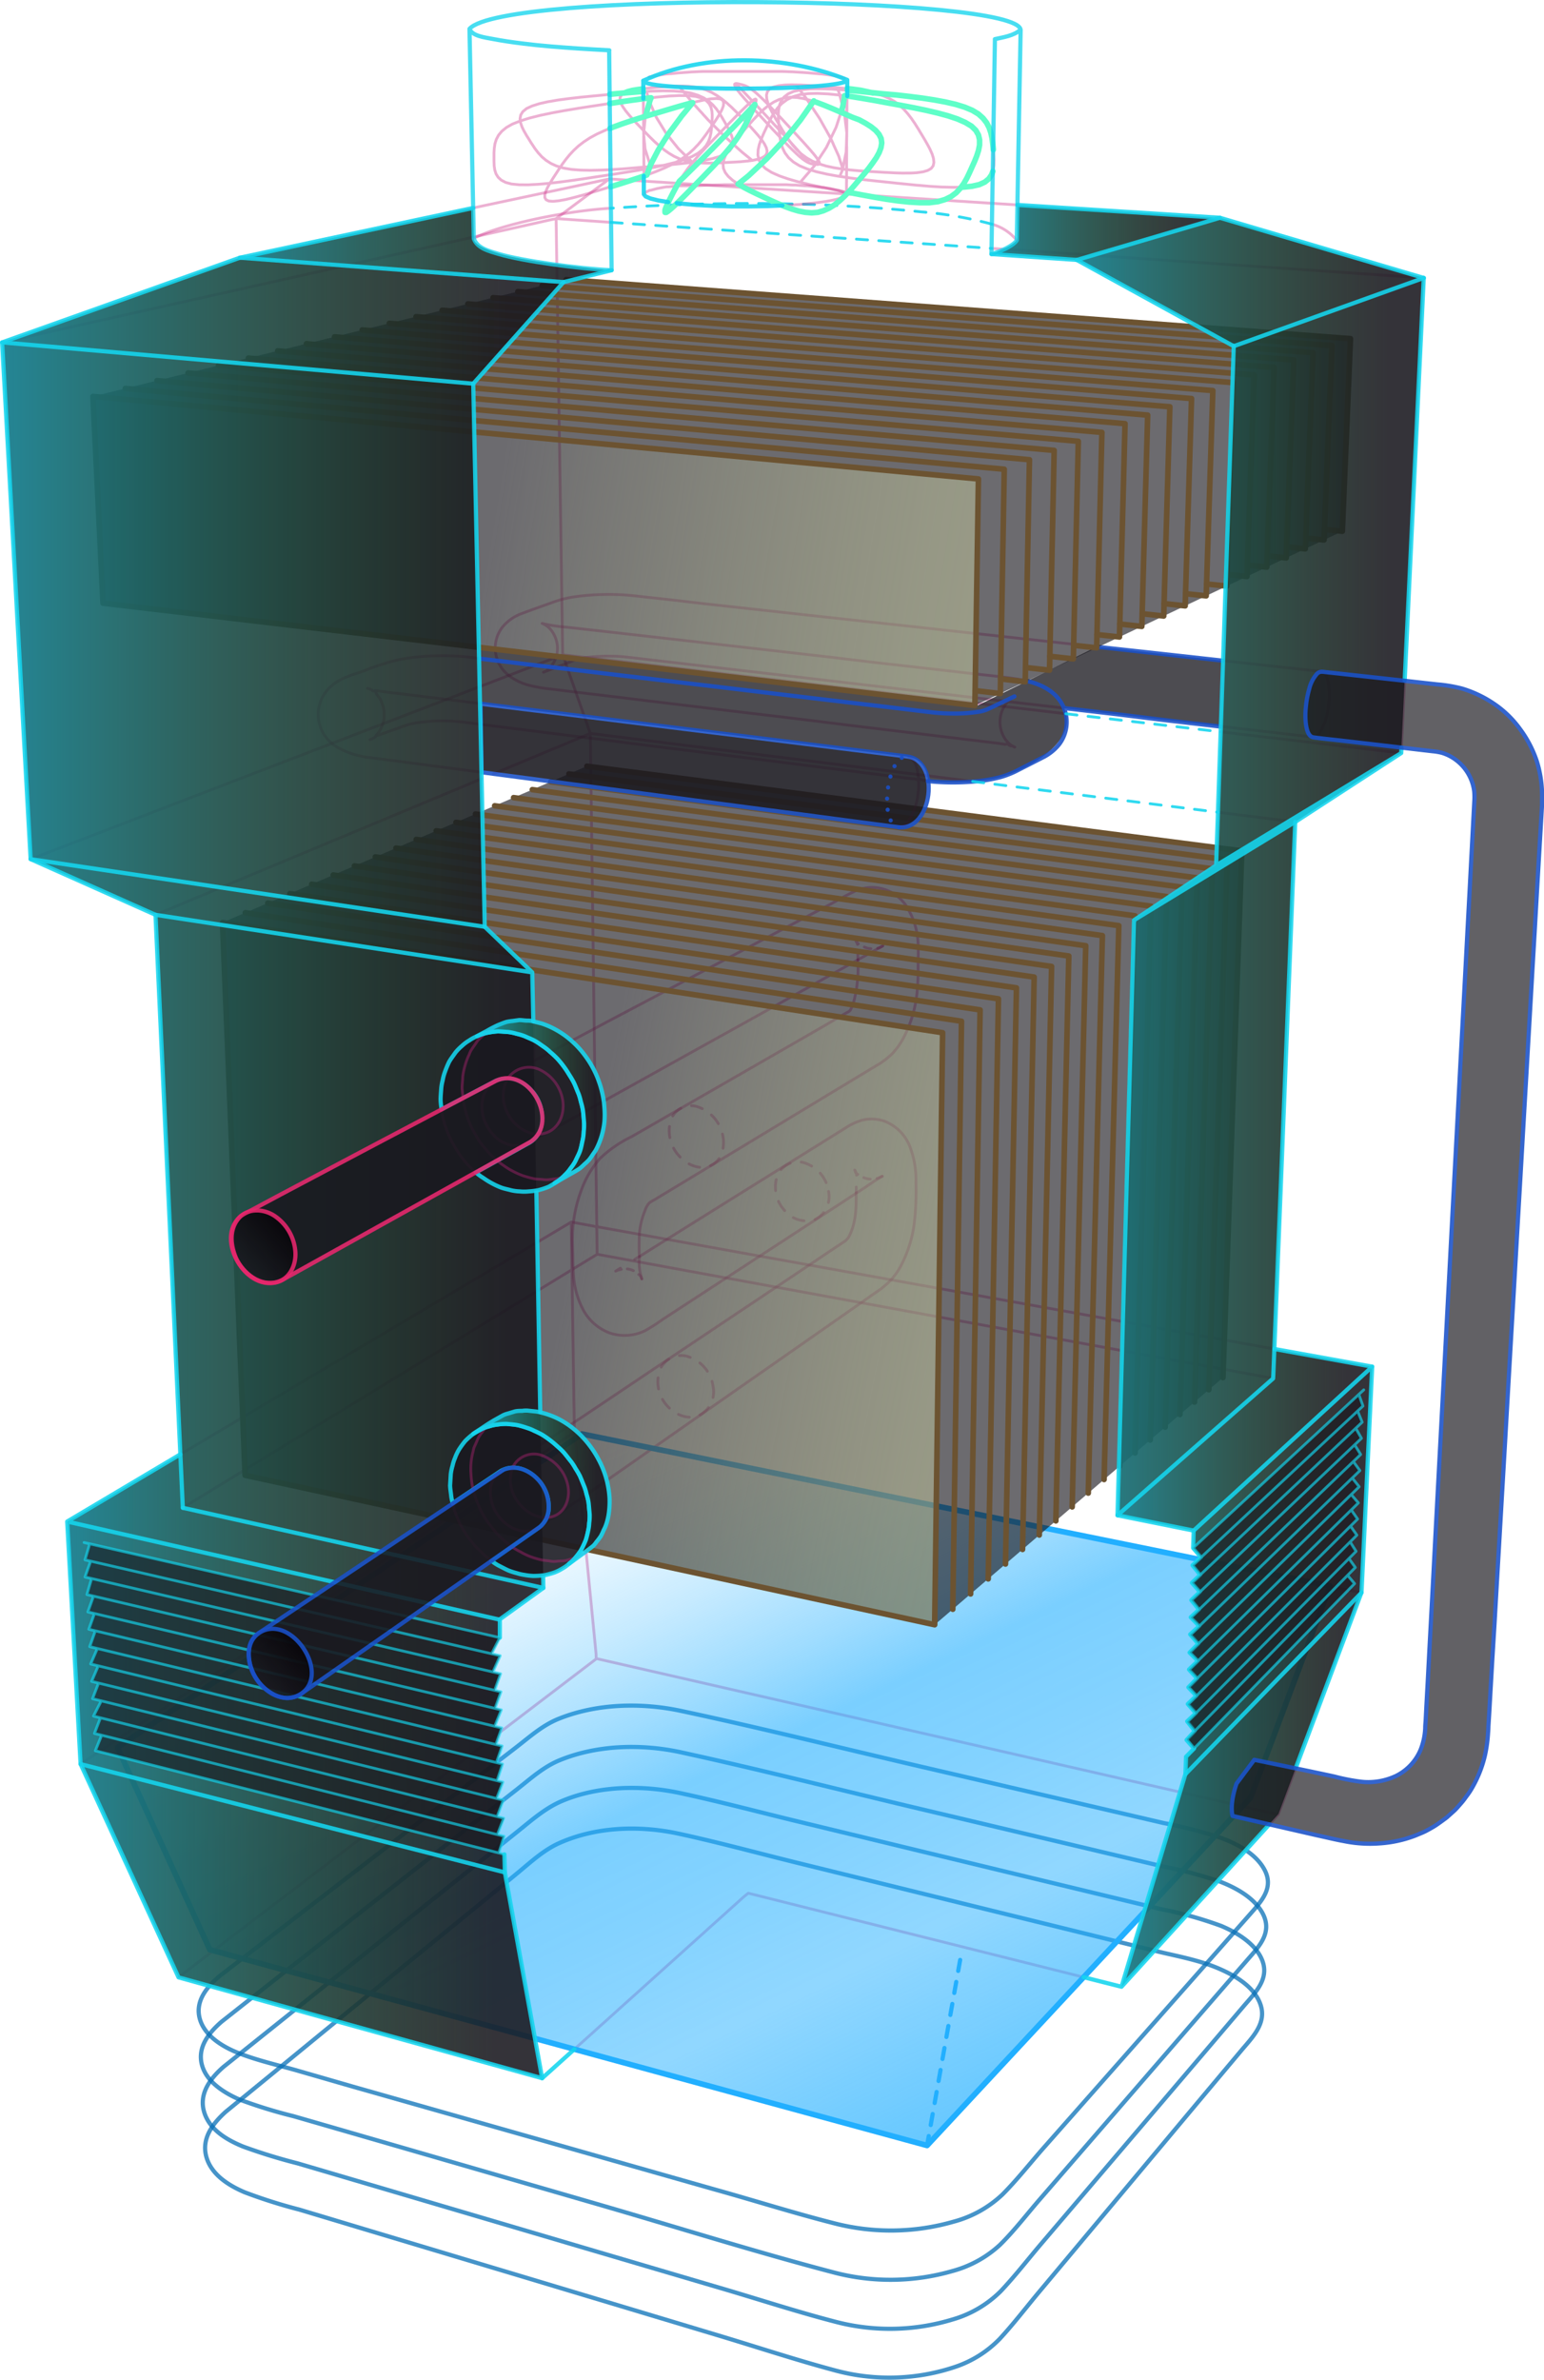 <svg xmlns="http://www.w3.org/2000/svg" xmlns:xlink="http://www.w3.org/1999/xlink" width="276.25" height="425.71" viewBox="0 0 276.25 425.71"><defs><linearGradient id="d" x1="108.06" y1="254.98" x2="170.22" y2="383.24" gradientUnits="userSpaceOnUse"><stop offset="0" stop-color="#22afff" stop-opacity="0"/><stop offset=".06" stop-color="#22afff" stop-opacity=".03"/><stop offset=".14" stop-color="#22afff" stop-opacity=".11"/><stop offset=".24" stop-color="#22afff" stop-opacity=".25"/><stop offset=".36" stop-color="#22afff" stop-opacity=".44"/><stop offset=".45" stop-color="#22afff" stop-opacity=".6"/><stop offset=".59" stop-color="#22afff" stop-opacity=".56"/><stop offset=".75" stop-color="#22afff" stop-opacity=".5"/><stop offset="1" stop-color="#22afff" stop-opacity=".7"/></linearGradient><linearGradient id="a" x1="176.82" y1="239.46" x2="102.18" y2="224.61" gradientUnits="userSpaceOnUse"><stop offset="0" stop-color="#dce2aa" stop-opacity=".8"/><stop offset=".11" stop-color="#dce2aa" stop-opacity=".76"/><stop offset=".29" stop-color="#dce2aa" stop-opacity=".65"/><stop offset=".51" stop-color="#dce2aa" stop-opacity=".48"/><stop offset=".77" stop-color="#dce2aa" stop-opacity=".24"/><stop offset="1" stop-color="#dce2aa" stop-opacity="0"/></linearGradient><linearGradient id="e" x1="176.07" y1="109.66" x2="87.82" y2="95.34" xlink:href="#a"/><linearGradient id="b" x1=".38" y1="165.08" x2="100.83" y2="165.08" gradientUnits="userSpaceOnUse"><stop offset="0" stop-color="#15d5ee" stop-opacity=".8"/><stop offset=".9" stop-color="#39b54a" stop-opacity="0"/></linearGradient><linearGradient id="f" x1="12.02" y1="274.92" x2="97.22" y2="274.92" xlink:href="#b"/><linearGradient id="g" x1="12.02" y1="321.98" x2="97" y2="321.98" xlink:href="#b"/><linearGradient id="h" x1="42.92" y1="43.84" x2="109.43" y2="43.84" xlink:href="#b"/><linearGradient id="i" x1="177.39" y1="41.58" x2="218.27" y2="41.58" xlink:href="#b"/><linearGradient id="j" x1="192.67" y1="155.01" x2="254.73" y2="155.01" xlink:href="#b"/><linearGradient id="k" x1="199.94" y1="298.36" x2="245.51" y2="298.36" xlink:href="#b"/><linearGradient id="l" x1="84.73" y1="266.01" x2="109.1" y2="266.01" xlink:href="#b"/><linearGradient id="m" x1="85.36" y1="197.11" x2="108.23" y2="197.11" xlink:href="#b"/><linearGradient id="c" x1="51.17" y1="219.35" x2="43.29" y2="226.5" gradientUnits="userSpaceOnUse"><stop offset="0" stop-color="#070408"/><stop offset="1" stop-color="#070408" stop-opacity="0"/></linearGradient><linearGradient id="n" x1="53.82" y1="294.18" x2="46.46" y2="300.85" xlink:href="#c"/></defs><title>cooling_tower-off</title><g><g stroke="#0970b7" stroke-linecap="round" stroke-linejoin="round" stroke-width=".75" fill="none"><path d="M40.39 377.77c-2.29 2.07-4.36 4.73-3.49 8s4.1 5.23 6.89 6.41a92 92 0 0 0 9.75 3.09l10.35 3.11 43.52 13.06 21 6.31c7 2.1 14 4.42 21 6.29a37 37 0 0 0 21.43-.61 20 20 0 0 0 8-5c2.51-2.71 4.79-5.7 7.16-8.53l29-34.64 7-8.34c2.09-2.5 4.82-5.06 3.43-8.59-1.18-3-4.42-4.89-7.24-6.12-3.37-1.47-7-2.16-10.6-3l-43.29-10.65-21.68-5.33c-7.05-1.74-14.08-3.66-21.18-5.2s-14.9-1.24-21.45 1.71c-2.91 1.32-5.24 3.57-7.7 5.57l-8.29 6.8q-17.52 14.29-35 28.62z" opacity=".75"/><path d="M40 369.73c-2.29 2-4.43 4.71-3.5 8s4.19 5.12 7 6.27a99.74 99.74 0 0 0 9.74 3l10.63 3.13 43.3 12.77 21.58 6.36c7 2.05 13.87 4.31 20.88 6.12a38.37 38.37 0 0 0 20.77-.44 20 20 0 0 0 8.64-5.06c2.51-2.65 4.77-5.57 7.13-8.35l29.09-34.13 7.17-8.42c2-2.37 4.73-4.84 3.42-8.26-1.15-3-4.54-5-7.35-6.19a70 70 0 0 0-10.76-3l-42.83-10.33-21.91-5.3c-7.12-1.72-14.22-3.62-21.38-5.15-6.76-1.45-14.57-1.3-21 1.4-3.08 1.29-5.48 3.46-8.07 5.53l-8.58 6.87-35.27 28.22z" opacity=".75"/><path d="M39.67 361.64c-2.31 2-4.47 4.65-3.49 7.92.87 2.94 4 4.86 6.61 6a86.42 86.42 0 0 0 9.71 3l10.38 3 43.61 12.62c14.21 4.11 28.36 8.58 42.66 12.33a39.88 39.88 0 0 0 21.24-.24 20.3 20.3 0 0 0 8.49-4.66c2.6-2.55 4.87-5.54 7.27-8.3l29.85-34.44 7.07-8.15c2.09-2.4 4.6-4.87 2.93-8.26-1.43-2.89-4.82-4.74-7.7-5.85a80.65 80.65 0 0 0-10.3-2.74l-43.43-10.29c-14.25-3.37-28.46-7-42.78-10.12-7-1.52-14.94-1.33-21.65 1.42-2.86 1.17-5.13 3.23-7.54 5.13l-8.81 6.9-35.4 27.85z" opacity=".75"/><path d="M39.31 353.48c-2.3 1.95-4.51 4.57-3.52 7.81.94 3.07 4.3 5 7.09 6.06 3.15 1.22 6.52 2 9.76 2.9l10.4 3 43.37 12.32 21.43 6.09c7.18 2 14.35 4.28 21.59 6.11a40.5 40.5 0 0 0 21.13-.32 20.31 20.31 0 0 0 8.8-4.88c2.49-2.5 4.72-5.31 7.06-8l29.93-33.87 7.35-8.32c2.08-2.36 4.29-4.74 2.49-8-1.53-2.79-4.86-4.54-7.73-5.6a82.5 82.5 0 0 0-10.28-2.66l-43.53-10.12c-14.26-3.31-28.5-6.89-42.82-9.94-7.07-1.51-15-1.32-21.74 1.36-3 1.17-5.3 3.28-7.78 5.19l-8.81 6.79q-17.73 13.65-35.43 27.32z" opacity=".75"/></g><g stroke="#ca2584" stroke-linecap="round" stroke-linejoin="round" stroke-width=".5" fill="none"><path opacity=".36" d="M.38 61.25l98.36-21.98.88-.16 9.71.67M193.88 353.7l-60-15.03-.82.66-30.29 27.25M5.48 153.69l95.14-36.54 1.08.1 88.99 10.43M217.92 145.3l13.82 1.74M27.82 163.65l58.35-24.34M228.71 324.61l-121.97-27.9M102.2 218.61l.12 8.32-.08.26-69.54 42.54M228 241.32l-120.55-21.76-.58-.09-.1-.49-1.14-87.3-.03-.53-4.36-12.41-.57-1.89-1.17-77.75 9.52-7.09 73.02 4.65M227.8 246.58l-120.94-22.2-.31.18-3.81 2.32-.41.29.43 28.59.1.38.43.16 140.3 28.61M177.4 44.43l77.33 5.29M106.84 224.38l-.06-4.41-.04-.52-.58-.12-3.95-.72-69.94 41.55M84.66 37.2l24.36-5.19M95.58 191.19l-.15-8.43M102.77 256.19l3.88 39.69.02.88-74.76 56.97M102.76 255.99l-.39.46-87.95 59.13M88.28 138.43l17.34-7.23 68.4 8.59M76.9 286.9l-17-3.85M84.89 281.32l-16.83-3.73M231.84 316.26l-3.1 8.24-.78.93-.83.91M251.32 121.75l-.57 11.96M218.4 130.92l32.31 3.79"/></g><g><path d="M114.84 228.77a9.18 9.18 0 0 1-.43-3.83 41.69 41.69 0 0 1 0-4.33 13.56 13.56 0 0 1 1-4.06 3.9 3.9 0 0 1 .74-1.34 5.13 5.13 0 0 1 .84-.52l1-.61 15.43-9.32 15.47-9.36 7.72-4.66a14.26 14.26 0 0 0 3.06-2.28 13 13 0 0 0 2.09-3 22.29 22.29 0 0 0 2.31-7.86 43 43 0 0 0 .19-4.4c0-1.46.07-2.92 0-4.37a13.24 13.24 0 0 0-2.28-7 7.38 7.38 0 0 0-5.91-3.08 7.76 7.76 0 0 0-3.56.89c-1.26.61-2.48 1.32-3.72 2l-8 4.2-16 8.43-15.88 8.38q-7.91 4.24-15.91 8.45c-1.29.69-2.58 1.38-3.88 2.06" stroke="#ca2584" stroke-linecap="round" stroke-linejoin="round" stroke-width=".5" opacity=".36" fill="none"/><g stroke="#ca2584" stroke-linecap="round" stroke-linejoin="round" stroke-width=".5" fill="none" opacity=".36"><path d="M114.41 224.77l-.85.52M111 226.87l-.85.52a3.53 3.53 0 0 1 1-.31"/><path d="M112.24 227a4 4 0 0 1 .83.2 3.54 3.54 0 0 1 .75.39" stroke-dasharray="1.135,1.135"/><path d="M114.28 228a1.69 1.69 0 0 1 .32.27 4.77 4.77 0 0 1 .22.52"/></g><path d="M97 272.83q6.6-4.54 13.19-9.14l13.27-9.27 13.25-9.25 13.27-9.27q3.31-2.31 6.62-4.63a16 16 0 0 0 2.76-2.24 12.69 12.69 0 0 0 1.87-2.67 22.71 22.71 0 0 0 2.28-7 49.16 49.16 0 0 0 .37-7.77 16.5 16.5 0 0 0-1.15-6.64 7.92 7.92 0 0 0-4.65-4.44 7.21 7.21 0 0 0-3.63-.17 10.12 10.12 0 0 0-3.14 1.42l-6.81 4.24-13.7 8.53-13.8 8.62-2.57 1.62M153.19 213.35c0 2.58 0 5.22-1.17 7.6a2.51 2.51 0 0 1-.84 1.07c-.54.38-1.1.74-1.66 1.11l-3.4 2.28-13.77 9.2-13.73 9.18-13.62 9.14-13.65 9.07-1.72 1.15" stroke="#ca2584" stroke-linecap="round" stroke-linejoin="round" stroke-width=".5" opacity=".36" fill="none"/><g stroke="#ca2584" stroke-linecap="round" stroke-linejoin="round" stroke-width=".5" fill="none" opacity=".36"><path d="M157.82 210.41a4.53 4.53 0 0 1-.92.39"/><path d="M155.71 210.93a4.19 4.19 0 0 1-.86-.15 4.41 4.41 0 0 1-.85-.39" stroke-dasharray="1.205,1.205"/><path d="M153.48 210.08a.7.7 0 0 1-.39-.33c-.06-.12-.05-.37-.17-.44l.33.63a1.38 1.38 0 0 1 0 .29M153.2 212.35v1"/></g><path d="M153.48 171.69a23.73 23.73 0 0 1-.72 7.47 6.78 6.78 0 0 1-.3.79 3.89 3.89 0 0 1-.33.78 1.89 1.89 0 0 1-.65.43l-.84.49-3.41 2-13.63 7.84-13.7 7.88-6.84 3.94a22.15 22.15 0 0 0-5.69 3.91 17.51 17.51 0 0 0-3.36 5.69 24.84 24.84 0 0 0-1.54 7.12c-.1 1.29-.06 2.6 0 3.89s0 2.55.12 3.81a15.34 15.34 0 0 0 1.8 6.67 8.94 8.94 0 0 0 4.55 4 8.27 8.27 0 0 0 6.49-.36 32.52 32.52 0 0 0 3.12-2l3.28-2.14 6.56-4.28 13.28-8.65 13.08-8.53c1-.67 2-1.42 3.11-2" stroke="#ca2584" stroke-linecap="round" stroke-linejoin="round" stroke-width=".5" opacity=".36" fill="none"/><g stroke="#ca2584" stroke-linecap="round" stroke-linejoin="round" stroke-width=".5" fill="none" opacity=".36"><path d="M157.93 169.21a2.38 2.38 0 0 1-.9.41"/><path d="M155.82 169.71a3.52 3.52 0 0 1-.65-.1 3.69 3.69 0 0 1-1.07-.48" stroke-dasharray="1.218,1.218"/><path d="M153.57 168.84a.57.57 0 0 1-.26-.2 1.9 1.9 0 0 1-.24-.62 5.3 5.3 0 0 1 .35.72v.2M153.49 170.69v1"/></g><path d="M95.17 204.08q6.15-3.37 12.28-6.79t12.28-6.83l12.27-6.81 12.26-6.82 12.19-6.78 1.51-.84" stroke="#ca2584" stroke-linecap="round" stroke-linejoin="round" stroke-width=".5" opacity=".36" fill="none"/><path d="M148.24 213.13a4.56 4.56 0 0 1-2.37 5 5 5 0 0 1-5.52-1.62 6.14 6.14 0 0 1-1.3-6.09 4 4 0 0 1 4.58-2.48 6.27 6.27 0 0 1 4.61 5.19zM129.37 203.42c.33 2-.31 4.27-2.28 5.12s-4.28-.24-5.62-1.79a6.65 6.65 0 0 1-1.45-6.39 3.84 3.84 0 0 1 4.6-2.43 6.8 6.8 0 0 1 4.75 5.49zM127.58 248a4.75 4.75 0 0 1-2.47 5.19c-2 .88-4.33-.11-5.72-1.68a6.4 6.4 0 0 1-1.37-6.34 4.14 4.14 0 0 1 4.78-2.58 6.53 6.53 0 0 1 4.78 5.41z" stroke="#ca2584" stroke-linecap="round" stroke-linejoin="round" stroke-width=".5" stroke-dasharray="2" opacity=".36" fill="none"/></g><g stroke="#22afff" stroke-linecap="round" stroke-linejoin="round"><path fill="url(#d)" d="M21.02 312.6l16.52 36.18 128.33 35.03 57.87-62.21 14.23-37.88-133.85-27.2-83.1 56.08z"/><path stroke-width=".75" stroke-dasharray="2" fill="none" d="M171.79 350.61l-5.92 33.2"/></g><g><path fill="#19181f" opacity=".64" d="M105 137.07l-65.19 27.96 4.05 98.88 123.37 26.74 51.58-44.21 3.37-94.22-117.18-15.15z"/><g stroke="#6c5331" stroke-linecap="round" stroke-linejoin="round" fill="none"><path d="M105.01 137.07l117.17 15.15M222.18 152.22l-3.37 94.22"/></g><g stroke="#6c5331" stroke-linecap="round" stroke-linejoin="round" fill="none"><path d="M101.79 138.45l117.78 15.36M219.57 153.81l-3.29 94.8"/></g><g stroke="#6c5331" stroke-linecap="round" stroke-linejoin="round" fill="none"><path d="M98.54 139.85l118.38 15.57M216.92 155.42l-3.2 95.39"/></g><g stroke="#6c5331" stroke-linecap="round" stroke-linejoin="round" fill="none"><path d="M95.24 141.26l118.99 15.79M214.23 157.05l-3.12 95.99"/></g><g stroke="#6c5331" stroke-linecap="round" stroke-linejoin="round" fill="none"><path d="M91.89 142.69l119.61 16.02M211.5 158.71l-3.03 96.59"/></g><g stroke="#6c5331" stroke-linecap="round" stroke-linejoin="round" fill="none"><path d="M88.5 144.15l120.23 16.24M208.73 160.39l-2.93 97.21"/></g><g stroke="#6c5331" stroke-linecap="round" stroke-linejoin="round" fill="none"><path d="M85.07 145.62l120.85 16.48M205.92 162.1l-2.84 97.82"/></g><g stroke="#6c5331" stroke-linecap="round" stroke-linejoin="round" fill="none"><path d="M81.58 147.12l121.49 16.71M203.07 163.83l-2.74 98.45"/></g><g stroke="#6c5331" stroke-linecap="round" stroke-linejoin="round" fill="none"><path d="M78.05 148.63l122.13 16.96M200.18 165.59l-2.64 99.08"/></g><g stroke="#6c5331" stroke-linecap="round" stroke-linejoin="round" fill="none"><path d="M74.47 150.17l122.77 17.2M197.24 167.37l-2.53 99.73"/></g><g stroke="#6c5331" stroke-linecap="round" stroke-linejoin="round" fill="none"><path d="M70.84 151.72l123.42 17.46M194.26 169.18l-2.43 100.39"/></g><g stroke="#6c5331" stroke-linecap="round" stroke-linejoin="round" fill="none"><path d="M67.15 153.3l124.08 17.72M191.23 171.02l-2.32 101.05"/></g><g stroke="#6c5331" stroke-linecap="round" stroke-linejoin="round" fill="none"><path d="M63.41 154.91l124.74 17.98M188.15 172.89l-2.2 101.71"/></g><g stroke="#6c5331" stroke-linecap="round" stroke-linejoin="round" fill="none"><path d="M59.62 156.53l125.41 18.26M185.03 174.79l-2.08 102.39"/></g><g stroke="#6c5331" stroke-linecap="round" stroke-linejoin="round" fill="none"><path d="M55.77 158.18l126.09 18.54M181.86 176.72l-1.96 103.07"/></g><g stroke="#6c5331" stroke-linecap="round" stroke-linejoin="round" fill="none"><path d="M51.87 159.86l126.77 18.82M178.64 178.68l-1.83 103.77"/></g><g stroke="#6c5331" stroke-linecap="round" stroke-linejoin="round" fill="none"><path d="M47.91 161.56l127.45 19.1M175.36 180.66l-1.7 104.48"/></g><g stroke="#6c5331" stroke-linecap="round" stroke-linejoin="round" fill="none"><path d="M43.89 163.28l128.14 19.41M172.03 182.69l-1.56 105.19"/></g><path fill-opacity=".5" stroke="#6c5331" stroke-linecap="round" stroke-linejoin="round" fill="url(#a)" d="M167.23 290.65l-123.37-26.74-4.05-98.88 128.84 19.71-1.42 105.91z"/></g><g><g stroke="#ca2584" stroke-linecap="round" stroke-linejoin="round" stroke-width=".5" fill="none"><path d="M86.15 138.15l-5.15-.68-9.55-1.26c-1.7-.22-3.42-.42-5.12-.67a15.13 15.13 0 0 1-6-1.87 7.63 7.63 0 0 1-2.36-2.27 7.1 7.1 0 0 1-1-3 6.66 6.66 0 0 1 2.37-5.72c1.57-1.4 3.83-2 5.76-2.66a41.05 41.05 0 0 1 6.22-2 37.77 37.77 0 0 1 6.46-.69 45.13 45.13 0 0 1 6.37.25l1.67.2M218.44 129.94l3.35.39 6.82.79 5.57.65a3.93 3.93 0 0 0 .9.09c.68-.07 1.14-.86 1.42-1.4a12.5 12.5 0 0 0 1.18-4.15 12.68 12.68 0 0 0-.08-4.43c-.13-.58-.37-1.44-1-1.7a3 3 0 0 0-.89-.14l-5.22-.57-7-.77-4.46-.49h-.23M66.18 132.32a2.64 2.64 0 0 0 1-.52c0-.07.08-.22.16-.25h.23a1.24 1.24 0 0 0 .29-.1l3.32-1.17a19.47 19.47 0 0 1 2.23-.75 18 18 0 0 1 2.51-.4 31.52 31.52 0 0 1 5.32-.1c1.59.1 3.18.35 4.76.55l1.34.17 3.34.42 5 .63 6.28.79 7.22.91 7.82 1 8.06 1 7.94 1 7.52.95 6.72.85 5.58.7 4.08.52 2.25.28 2.88.37 1.23.15a2 2 0 0 1 1 .23c.12.1.1.07.11.25v.89c0 .44-.06.88-.12 1.31a11.26 11.26 0 0 1-1.56 4.65 2.42 2.42 0 0 1-1.84 1.29M97 111.53a28.46 28.46 0 0 0 4.41.67l8.93 1 12.31 1.4 12 1.37 8.06.92 5.27.6 8.34 1 6.89.78 11.32 1.29c2.43.28 4.87.5 7.29.88.65.1 1.29.24 1.93.39M67.17 123.53c2 .31 4.12.52 6.19.78l10.16 1.25 2.37.29M181.57 133.65a3.1 3.1 0 0 1-.93-.54c-.06-.05-.13-.15-.2-.16a1 1 0 0 0-.25.12.78.78 0 0 1-.6.05c-.84-.14-1.7-.23-2.55-.34l-4.82-.58-4.79-.58-3.6-.44-1.92-.23-3.86-.47-5.42-.65-6.63-.83-7.33-.89-7.67-.91-7.75-.94-7.36-.89-6.57-.8-5.4-.65-3.84-.47-1.89-.23a23.72 23.72 0 0 1-3.35-.59 9.9 9.9 0 0 1-4.06-2 6.29 6.29 0 0 1-2.12-3.93 6.14 6.14 0 0 1 1.15-4.41 8.08 8.08 0 0 1 3.76-2.61c1.76-.68 3.55-1.28 5.32-1.93a19.74 19.74 0 0 1 4-1 42.94 42.94 0 0 1 5.08-.4 43.81 43.81 0 0 1 5 .18l1.21.13 2.54.28 4 .44 5.28.62 6.28.69 7 .77 7.53.83 7.79.85 7.79.85 7.51.83 7.06.77 6.32.7 5.33.58 4.09.45 2.61.29.89.09M162.59 135.37a2.72 2.72 0 0 1 1.37 1.79 7.52 7.52 0 0 1 .26 1.14c0 .22.06.45.08.68s0 .28.32.4a3.58 3.58 0 0 0 .65.23c.25 0 .51.06.77.09M97.24 120.25l.84-.32s.65-.26 1-.38l2-.77c.68-.26 1.35-.57 2-.8a11.32 11.32 0 0 1 2-.38 29.56 29.56 0 0 1 4.51-.21c1 0 1.93.09 2.89.2l1.6.18 3.12.37 4.43.51 5.45.64 6.22.72 6.68.78 6.95.81 6.93.81 6.64.78 6.06.7 5.29.62 4.22.49 2.86.34 1.29.15 3.71.43 4.41.51 2 .24M97.33 120.23l.37-.16a2.07 2.07 0 0 0 .42-.37 4.21 4.21 0 0 0 .71-.81 5 5 0 0 0 .83-2 5.25 5.25 0 0 0-.93-4 3.79 3.79 0 0 0-1.7-1.36M181.51 133.65a2.05 2.05 0 0 0-.39-.2c-.14 0-.32 0-.48-.11s-.12 0-.18-.15v-.25l-.36-.39a5.25 5.25 0 0 1-1-2 5.37 5.37 0 0 1 .64-4.26 4.73 4.73 0 0 1 1.77-1.7M67.32 131.52a5.4 5.4 0 0 0 1.09-5.52 5.32 5.32 0 0 0-.41-1l-.6-.8c-.09-.13-.12-.38-.24-.49s-.35-.07-.49-.15l-.18-.17a1.09 1.09 0 0 0-.25-.1 4.26 4.26 0 0 0-.47-.15" opacity=".36"/></g><path d="M218.39 129.93l.44-11.74-22.61-2.49-21.74 10.71-88.81-10.52.22 10 76.45 9.47s3.48.17 3.7 4.38a43.25 43.25 0 0 0 11.7-.42c4.87-.83 15.64-6.47 12.64-12.61z" fill="#19181f" opacity=".77"/><g opacity=".88"><path d="M86.15 138.15l2.07.27 5.62.74 8.25 1.09 10 1.31 10.85 1.44 10.83 1.43 9.86 1.29 8 1.06 5.31.7 2.32.3 1.54.2c6 .71 7.6-11.89 1.51-12.65l-3.14-.39-6.25-.77-8.69-1.08-10.32-1.28-11.12-1.37-11-1.37-10-1.24-8.23-1-5.59-.69-2-.26z" fill="#19181f"/><path d="M86.15 138.15l2.07.27 5.62.74 8.25 1.09 10 1.31 10.85 1.44 10.83 1.43 9.86 1.29 8 1.06 5.31.7 2.32.3 1.54.2c6 .71 7.6-11.89 1.51-12.65l-3.14-.39-6.25-.77-8.69-1.08-10.32-1.28-11.12-1.37-11-1.37-10-1.24-8.23-1-5.59-.69-2-.26z" stroke="#1950c8" stroke-linecap="round" stroke-linejoin="round" stroke-width=".75" fill="none"/></g><path stroke="#1950c8" stroke-linecap="round" stroke-linejoin="round" stroke-width=".75" opacity=".88" fill="none" d="M196.22 115.7l22.61 2.49M183.43 121.74c2.52.57 5.07 1.68 6.47 4a6.62 6.62 0 0 1-.41 7.43 8.76 8.76 0 0 1-3 2.37l-4.25 2.17a16.23 16.23 0 0 1-3.21 1.3 26.49 26.49 0 0 1-3.86.71 43.62 43.62 0 0 1-8.24.1l-.92-.08M85.72 117.81l3.36.4 1.3.15 2.74.33 4 .47 5 .59 5.84.7 6.45.76 6.86.82 7.06.83 7.05.84 6.79.81 6.39.76 5.76.68 4.91.58 3.85.46 2.58.31 1.11.13a33.35 33.35 0 0 0 3.74.21 27.35 27.35 0 0 0 4.61-.32 6.28 6.28 0 0 0 1.7-.5l2.83-1.35 1.85-.89M190.38 126.67l2.78.32 6.68.78 8.12 1 7 .81 3.42.4h.05"/><path d="M160.83 148c-3.7-.47-2.13-13.13 1.51-12.65" stroke="#1950c8" stroke-linecap="round" stroke-linejoin="round" stroke-width=".75" stroke-dasharray="0,2" opacity=".88" fill="none"/></g><g><path fill="#19181f" opacity=".64" d="M101.29 50.03l-84.66 20.89 1.8 36.98 156 18.32 65.74-31.19 1.45-34.45-140.33-10.55z"/><g stroke="#6c5331" stroke-linecap="round" stroke-linejoin="round" fill="none"><path d="M101.29 50.03l140.33 10.55M241.62 60.58l-1.45 34.45M240.17 95.03l-3.21-.33"/></g><g stroke="#6c5331" stroke-linecap="round" stroke-linejoin="round" fill="none"><path d="M97.01 51.09l141.3 10.74M238.31 61.83l-1.42 34.76M236.89 96.59l-3.27-.34"/></g><g stroke="#6c5331" stroke-linecap="round" stroke-linejoin="round" fill="none"><path d="M92.65 52.17l142.28 10.93M234.93 63.1l-1.39 35.08M233.54 98.18l-3.33-.35"/></g><g stroke="#6c5331" stroke-linecap="round" stroke-linejoin="round" fill="none"><path d="M88.22 53.26l143.26 11.14M231.48 64.4l-1.35 35.4M230.13 99.8l-3.4-.35"/></g><g stroke="#6c5331" stroke-linecap="round" stroke-linejoin="round" fill="none"><path d="M83.71 54.37l144.26 11.36M227.97 65.73l-1.32 35.72M226.65 101.45l-3.47-.36"/></g><g stroke="#6c5331" stroke-linecap="round" stroke-linejoin="round" fill="none"><path d="M79.11 55.51l145.28 11.57M224.39 67.08l-1.28 36.05M223.11 103.13l-3.54-.37"/></g><g stroke="#6c5331" stroke-linecap="round" stroke-linejoin="round" fill="none"><path d="M74.43 56.66l146.3 11.8M220.73 68.46l-1.23 36.38M219.5 104.84l-3.62-.37"/></g><g stroke="#6c5331" stroke-linecap="round" stroke-linejoin="round" fill="none"><path d="M69.66 57.84l147.34 12.03M217 69.87l-1.19 36.72M215.81 106.59l-3.69-.38"/></g><g stroke="#6c5331" stroke-linecap="round" stroke-linejoin="round" fill="none"><path d="M64.81 59.03l148.38 12.27M213.19 71.3l-1.14 37.08M212.05 108.38l-3.77-.4"/></g><g stroke="#6c5331" stroke-linecap="round" stroke-linejoin="round" fill="none"><path d="M59.86 60.26l149.45 12.51M209.31 72.77l-1.1 37.43M208.21 110.2l-3.85-.41"/></g><g stroke="#6c5331" stroke-linecap="round" stroke-linejoin="round" fill="none"><path d="M54.82 61.5l150.52 12.76M205.34 74.26l-1.05 37.8M204.29 112.06l-3.94-.43"/></g><g stroke="#6c5331" stroke-linecap="round" stroke-linejoin="round" fill="none"><path d="M49.68 62.77l151.61 13.02M201.29 75.79l-1 38.16M200.29 113.95l-4.02-.43"/></g><g stroke="#6c5331" stroke-linecap="round" stroke-linejoin="round" fill="none"><path d="M44.44 64.06l152.71 13.29M197.15 77.35l-.94 38.54M196.21 115.89l-4.11-.45"/></g><g stroke="#6c5331" stroke-linecap="round" stroke-linejoin="round" fill="none"><path d="M39.09 65.38l153.84 13.56M192.93 78.94l-.89 38.93M192.04 117.87l-4.21-.47"/></g><g stroke="#6c5331" stroke-linecap="round" stroke-linejoin="round" fill="none"><path d="M33.65 66.72l154.96 13.85M188.61 80.57l-.83 39.32M187.78 119.89l-4.3-.48"/></g><g stroke="#6c5331" stroke-linecap="round" stroke-linejoin="round" fill="none"><path d="M28.09 68.09l156.1 14.15M184.19 82.24l-.76 39.72M183.43 121.96l-4.4-.51"/></g><g stroke="#6c5331" stroke-linecap="round" stroke-linejoin="round" fill="none"><path d="M22.42 69.49l157.26 14.45M179.68 83.94l-.7 40.13M178.98 124.07l-4.5-.52"/></g><path fill-opacity=".5" stroke="#6c5331" stroke-linecap="round" stroke-linejoin="round" fill="url(#e)" d="M174.43 126.22l-156-18.32-1.8-36.98 158.43 14.76-.63 40.54z"/></g><g><path fill="#19181f" opacity=".88" d="M.38 61.25l5.1 92.44 22.34 9.96 4.88 106.08 64.52 14.33-1.99-110.11-8.5-8.16-2.06-97.15 16.16-18.17-57.91-4.37-42.54 15.15z"/><path opacity=".64" fill="url(#b)" d="M.38 61.25l5.1 92.44 22.34 9.96 4.88 106.08 64.52 14.33-1.99-110.11-8.5-8.16-2.06-97.15 16.16-18.17-57.91-4.37-42.54 15.15z"/><path fill="#19181f" opacity=".88" d="M32.27 260.16l-20.25 12.03 77.41 17.49 7.79-5.62-64.52-14.33-.43-9.57z"/><path opacity=".64" fill="url(#f)" d="M32.27 260.16l-20.25 12.03 77.41 17.49 7.79-5.62-64.52-14.33-.43-9.57z"/><path fill="#19181f" opacity=".88" d="M12.02 272.19l2.4 43.39 17.52 38.15 65.06 18.04-6.68-36.82-.07-3.23-1-.26.94-2.97-1.2-.3 1.2-2.93-1.24-.29 1.12-2.94-1.22-.3 1.13-2.93-1.05-.26.98-2.97-1.09-.27 1.02-2.96-1.12-.27 1.05-2.96-1.26-.3 1.19-2.93-1.13-.27 1.07-2.96-1.14-.27 1.07-2.96-1.38-.32 1.31-2.91-1.54-.36 1.53-2.86-.06-3.29-77.41-17.49z"/><path opacity=".64" fill="url(#g)" d="M12.02 272.19l2.4 43.39 17.52 38.15 65.06 18.04-6.68-36.82-.07-3.23-1-.26.94-2.97-1.2-.3 1.2-2.93-1.24-.29 1.12-2.94-1.22-.3 1.13-2.93-1.05-.26.98-2.97-1.09-.27 1.02-2.96-1.12-.27 1.05-2.96-1.26-.3 1.19-2.93-1.13-.27 1.07-2.96-1.14-.27 1.07-2.96-1.38-.32 1.31-2.91-1.54-.36 1.53-2.86-.06-3.29-77.41-17.49z"/><path d="M84.66 37.2l-41.74 8.9 57.91 4.37 8.6-2.13s-1.72 0-11.5-1.31c-10-1.31-13.26-3.19-13.15-4.36z" fill="#19181f" opacity=".88"/><path d="M84.66 37.2l-41.74 8.9 57.91 4.37 8.6-2.13s-1.72 0-11.5-1.31c-10-1.31-13.26-3.19-13.15-4.36z" opacity=".64" fill="url(#h)"/><path d="M182 36.66v6c0 1.15-4.65 2.79-4.65 2.79l15.28 1.06 25.64-7.51z" fill="#19181f" opacity=".88"/><path d="M182 36.66v6c0 1.15-4.65 2.79-4.65 2.79l15.28 1.06 25.64-7.51z" opacity=".64" fill="url(#i)"/><path fill="#19181f" opacity=".88" d="M218.27 38.96l-25.6 7.55 28.18 15.38-3.26 92.91-14.7 9.81-2.95 106.46 27.84-24.47 3.96-99.56 18.95-12.32 4.04-85-36.46-10.76z"/><path opacity=".64" fill="url(#j)" d="M218.27 38.96l-25.6 7.55 28.18 15.38-3.26 92.91-14.7 9.81-2.95 106.46 27.84-24.47 3.96-99.56 18.95-12.32 4.04-85-36.46-10.76z"/><path fill="#19181f" opacity=".88" d="M228 241.32l-.22 5.28-27.84 24.47 13.63 2.74-.1 3.11 1.43 1.67-1.54 1.43 1.39 1.71-1.5 1.41 1.45 1.63-1.55 1.48 1.38 1.69-1.49 1.37 1.54 1.58-1.64 1.48 1.46 1.69-1.57 1.57 1.5 1.49-1.6 1.54 1.46 1.59-1.57 1.6 1.44 1.52-1.54 1.45 1.44 1.65-1.55 1.46 1.36 1.73-1.47 1.61 1.34 1.52-1.44 1.47-.11 3.1-11.43 38.05 28.08-30.91 14.86-39.63 1.91-40.39-17.51-3.16z"/><path opacity=".64" fill="url(#k)" d="M228 241.32l-.22 5.28-27.84 24.47 13.63 2.74-.1 3.11 1.43 1.67-1.54 1.43 1.39 1.71-1.5 1.41 1.45 1.63-1.55 1.48 1.38 1.69-1.49 1.37 1.54 1.58-1.64 1.48 1.46 1.69-1.57 1.57 1.5 1.49-1.6 1.54 1.46 1.59-1.57 1.6 1.44 1.52-1.54 1.45 1.44 1.65-1.55 1.46 1.36 1.73-1.47 1.61 1.34 1.52-1.44 1.47-.11 3.1-11.43 38.05 28.08-30.91 14.86-39.63 1.91-40.39-17.51-3.16z"/><path stroke="#15d5ee" stroke-linecap="round" stroke-linejoin="round" stroke-width=".75" opacity=".88" fill="none" d="M32.71 269.73l-4.89-106.08M231.74 147.04l-3.92 98.88-.04.68-27.84 24.47M5.48 153.69l-5.1-92.44M.38 61.25l84.29 7.39M5.48 153.69l81.25 12.1M90.32 334.95l-75.9-19.37M254.73 49.72l-3.41 72.03"/><path stroke="#15d5ee" stroke-linecap="round" stroke-linejoin="round" stroke-width=".5" stroke-dasharray="2" opacity=".88" fill="none" d="M109.33 39.78l68.07 4.65"/><path stroke="#15d5ee" stroke-linecap="round" stroke-linejoin="round" stroke-width=".75" opacity=".88" fill="none" d="M.38 61.25l42.54-15.15 57.91 4.37"/><path stroke="#15d5ee" stroke-linecap="round" stroke-linejoin="round" stroke-width=".5" stroke-dasharray="2" opacity=".88" fill="none" d="M174.02 139.79l43.9 5.51"/><path stroke="#15d5ee" stroke-linecap="round" stroke-linejoin="round" stroke-width=".75" opacity=".88" fill="none" d="M200.66 355.41l11.43-38.05.11-3.1 1.44-1.47-1.34-1.52 1.47-1.61-1.36-1.73 1.55-1.46-1.44-1.65 1.54-1.45-1.44-1.52 1.57-1.6-1.46-1.59 1.6-1.54-1.5-1.49 1.57-1.57-1.46-1.69 1.64-1.48-1.54-1.58 1.49-1.37-1.38-1.69 1.55-1.48-1.45-1.63 1.5-1.41-1.39-1.71 1.54-1.43-1.43-1.67.1-3.11 31.94-29.33M42.92 46.1l41.74-8.9M245.51 244.48l-1.91 40.39-11.76 31.39M96.66 252.61l-.7-39.65M227.13 326.34l-26.47 29.07-6.78-1.71M89.43 292.96v-3.28l7.79-5.62-.04-2.25M97 371.77l-6.67-36.81-.08-3.24M182.04 36.66l36.23 2.3M192.67 46.51l27.72 15.23.46.15 33.88-12.17"/><path stroke="#15d5ee" stroke-linecap="round" stroke-linejoin="round" stroke-width=".5" stroke-dasharray="2" opacity=".88" fill="none" d="M190.7 127.68l27.7 3.24"/><path stroke="#15d5ee" stroke-linecap="round" stroke-linejoin="round" stroke-width=".75" opacity=".88" fill="none" d="M5.48 153.69l22.34 9.96 67.41 10.3M32.27 260.16l-20.25 12.03M245.51 244.48l-17.5-3.16M177.39 45.45l15.29 1.05 25.59-7.54 36.46 10.76M89.36 289.73l-77.34-17.54M97.22 284.06l-64.51-14.33M95.42 182.76l-.19-8.81-8.5-8.16-2.06-97.15 16.16-18.17 8.6-2.13M14.42 315.57l-2.4-43.38M102.77 366.58l-5.77 5.19-65.06-18.04-17.52-38.16M250.75 133.71l-.03.76-.03.25-18.79 12.21-29.01 17.68M250.71 134.71l-33.11 20.09M220.74 61.93l-3.15 92.88-14.64 9.76-.07.48-2.94 106.02 13.63 2.74M243.6 284.91l-31.5 32.46"/><path fill="#19181f" opacity=".64" d="M16.05 276.17l-.84 2.87 1.01.24-1.01 2.83 1.18.27-.84 2.87 1.18.28-1.01 2.83 1.18.28-1.01 2.82 1.17.28-1.01 2.83 1.37.33-1.2 2.77 1.37.33-1.2 2.78 1.25.3-1.08 2.8 1.56.39-1.39 2.72 1.25.31-1.08 2.79 1.29.32-1.13 2.78 72.19 18.27.94-2.97-1.2-.3 1.2-2.93-1.24-.29 1.12-2.94-1.22-.3 1.13-2.93-1.05-.26.98-2.97-1.09-.27 1.02-2.96-1.12-.27 1.05-2.96-1.26-.3 1.19-2.93-1.08-.4 1.02-2.83-1.14-.27 1.07-2.96-1.38-.32 1.31-2.91-1.54-.36 1.52-2.84-73.43-16.82z"/><g opacity=".75" stroke="#15d5ee" stroke-linecap="round" stroke-linejoin="round" stroke-width=".5" fill="none"><path opacity=".88" d="M90.25 331.72l-73.19-18.53 1.13-2.78M17.98 307.3l-1.08 2.79 73.29 18.4-.94 2.97M18.12 304.27l-1.39 2.72 73.39 18.27-1.13 2.93M17.64 301.08l-1.08 2.8 73.49 18.15-1.1 2.94M17.59 298l-1.2 2.78 73.59 18.02-1.13 2.93M17.42 294.9l-1.2 2.77 73.69 17.9-.98 2.97M17.06 291.74l-1.01 2.83 73.79 17.77-1.02 2.96M16.9 288.64l-1.01 2.82 73.88 17.65-1.05 2.96M16.73 285.53l-1.01 2.83 73.98 17.52-1.19 2.93M16.39 282.38l-.84 2.87 74.09 17.4-1.07 2.96M16.22 279.28l-1.01 2.83 74.36 17.31-1.07 2.96M16.05 276.17l-.84 2.87 74.29 17.15-1.31 2.91M15.04 275.94l74.39 17.02-1.47 2.87"/></g><path fill="#19181f" opacity=".64" d="M212.31 311.15l1.46-1.49-1.36-1.62 1.55-1.57-1.44-1.55 1.55-1.55-1.45-1.56 1.57-1.56-1.46-1.55 1.6-1.58-1.5-1.53 1.57-1.53-1.46-1.58 1.64-1.59-1.54-1.52 1.49-1.43-1.38-1.69 1.55-1.48-1.45-1.63 1.5-1.41-1.39-1.7 1.54-1.44-1.43-1.67 29.65-27.48.74 2.08-.96.9.82 1.99-1.15 1.09 1.02 1.8-1.22 1.16 1.08 1.72-1.32 1.27 1.18 1.62-1.36 1.33 1.23 1.56-1.43 1.4 1.29 1.49-1.28 1.26 1.14 1.63-1.27 1.26 1.14 1.62-1.21 1.21 1.07 1.68-1.28 1.3 1.14 1.59-1.38 1.41 1.25 1.48-28.72 29.49-1.33-1.63z"/><g stroke="#15d5ee" stroke-linecap="round" stroke-linejoin="round" stroke-width=".5" fill="none" opacity=".75"><path opacity=".88" d="M244 248.63l-30.53 28.29 1.43 1.67M243.12 249.44l.74 2.08-30.5 28.51 1.39 1.7M242.9 252.42l.82 1.99-30.47 28.73 1.45 1.63M242.57 255.5l1.02 1.8-30.44 28.95 1.38 1.69M242.37 258.46l1.08 1.73-30.41 29.18 1.54 1.52M242.13 261.45l1.18 1.62-30.37 29.41 1.46 1.58M241.94 264.4l1.24 1.56-30.35 29.63 1.5 1.53M241.75 267.36l1.29 1.49-30.31 29.85 1.46 1.55M241.76 270.11l1.14 1.63-30.28 30.07 1.44 1.56M241.63 273l1.14 1.62-30.25 30.31 1.44 1.54M241.56 275.83l1.07 1.68-30.22 30.53 1.35 1.62M241.35 278.81l1.14 1.59-30.18 30.75 1.33 1.64M212.2 314.26l30.16-30.97-1.26-1.48"/></g><path d="M84.62 256.55a9 9 0 0 1 1.47-.86 6.56 6.56 0 0 1 1.42-.53 7 7 0 0 1 1.48-.32 10.18 10.18 0 0 1 1.65-.12c.66.06 1.35.11 2 .23a16.31 16.31 0 0 1 1.65.48 7.71 7.71 0 0 1 1.3.53 14.36 14.36 0 0 1 1.47.73 18.45 18.45 0 0 1 2.76 2.13 11 11 0 0 1 1.1 1.06c.46.55.89 1.12 1.34 1.68a11.36 11.36 0 0 1 .73 1.16 13.75 13.75 0 0 1 .78 1.34c.28.64.53 1.3.8 1.94a10.43 10.43 0 0 1 .39 1.35 10.61 10.61 0 0 1 .35 1.48c.07.69.13 1.38.19 2.07a8.79 8.79 0 0 1-.08 1.54 7.37 7.37 0 0 1-.19 1.4 16.13 16.13 0 0 1-.42 1.66 16.45 16.45 0 0 1-.85 1.8 10.34 10.34 0 0 1-1 1.33 6.32 6.32 0 0 1-1.11 1.08 6.57 6.57 0 0 1-1.26.9 7.8 7.8 0 0 1-1.42.7 15.82 15.82 0 0 1-1.76.48 15.8 15.8 0 0 1-1.94.13 11.15 11.15 0 0 1-1.62-.18 8.24 8.24 0 0 1-1.39-.32 11.7 11.7 0 0 1-1.52-.49c-.62-.28-1.23-.62-1.85-.93a9.3 9.3 0 0 1-1.17-.8l8.31-5.81a4.55 4.55 0 0 0 1.9-3.1 7.12 7.12 0 0 0-2.27-6c-1.71-1.59-4.12-2.35-6.25-1.15l-8.61 5.78a8.31 8.31 0 0 1-.29-1.47c-.06-.57-.17-1.16-.18-1.73l.12-2a8.94 8.94 0 0 1 .32-1.52 7.39 7.39 0 0 1 .44-1.38 8.81 8.81 0 0 1 .7-1.49 16.82 16.82 0 0 1 1.1-1.52 13.56 13.56 0 0 1 1.41-1.26zM85.36 185.36a10.44 10.44 0 0 1 1.68-.58 15.33 15.33 0 0 1 2-.28c.61 0 1.26.08 1.87.11a8.83 8.83 0 0 1 1.51.32 9.22 9.22 0 0 1 1.47.44c.61.28 1.26.52 1.85.85s1.07.71 1.59 1.06a8.64 8.64 0 0 1 1.1.9 16.22 16.22 0 0 1 1.29 1.2 17.37 17.37 0 0 1 2.14 2.9 15.9 15.9 0 0 1 .84 1.44c.31.66.56 1.36.84 2a10.86 10.86 0 0 1 .39 1.38 12.18 12.18 0 0 1 .37 1.56c.09.73.14 1.46.2 2.19a9.92 9.92 0 0 1-.06 1.54 8.53 8.53 0 0 1-.18 1.52c-.15.62-.25 1.29-.45 1.9s-.56 1.24-.83 1.85a8 8 0 0 1-.89 1.34 6.7 6.7 0 0 1-1 1.18 7.71 7.71 0 0 1-1.26 1.09 17.36 17.36 0 0 1-1.6 1 13 13 0 0 1-1.91.64 12.59 12.59 0 0 1-1.73.22 7.69 7.69 0 0 1-1.59 0 7.92 7.92 0 0 1-1.54-.2c-.6-.17-1.25-.28-1.83-.5a14.78 14.78 0 0 1-3.13-1.69 9.72 9.72 0 0 1-1.36-1l9.29-5.17a4.57 4.57 0 0 0 2.37-3 7.2 7.2 0 0 0-1.8-6.57 6.36 6.36 0 0 0-3-1.87 5 5 0 0 0-3.33.25l-9.67 5.09c-.06-.57-.16-1.15-.17-1.72s.07-1.35.11-2a8.35 8.35 0 0 1 .26-1.48 8.51 8.51 0 0 1 .41-1.52 18.52 18.52 0 0 1 .74-1.78c.32-.58.76-1.12 1.13-1.67a8.64 8.64 0 0 1 1.2-1.22 7 7 0 0 1 1.27-.95 7.51 7.51 0 0 1 1.41-.77z" fill="#19181f" stroke="#15d5ee" stroke-linecap="round" stroke-linejoin="round" stroke-width=".75" opacity=".88"/><path d="M104.78 277.72a17.08 17.08 0 0 1-1.8.94c-.26.1-.55.15-.82.23a11.05 11.05 0 0 1-1.09.3 8.87 8.87 0 0 1-.89.06c-.39 0-.79.09-1.19.08a7.5 7.5 0 0 1-.81-.11c-.42-.05-.86-.08-1.27-.16a17 17 0 0 1-2-.59 11.71 11.71 0 0 1-1.75-.84 12.51 12.51 0 0 1-3-2.08c-.45-.44-1-.85-1.38-1.33s-.79-1-1.18-1.48a14.78 14.78 0 0 1-1.92-3.34 14.1 14.1 0 0 1-.69-1.77c-.17-.63-.33-1.26-.49-1.89a15.53 15.53 0 0 1-.23-2 12.64 12.64 0 0 1 0-2 11.84 11.84 0 0 1 .35-2c.07-.26.1-.54.19-.79l.49-1.09a7.43 7.43 0 0 1 .37-.81 9.69 9.69 0 0 1 .66-.92c.17-.23.33-.5.52-.72a7.76 7.76 0 0 1 .8-.72l.69-.62m4.29 14.53a5.05 5.05 0 0 0 .49.63c1.39 1.6 3.67 2.73 5.8 2.05 2.29-.74 3.1-3.29 2.69-5.47a7.27 7.27 0 0 0-4.15-5.24 4.24 4.24 0 0 0-5.72 1.89 6.35 6.35 0 0 0 .89 6.14m-11.63.32l.33 1.3a10.8 10.8 0 0 0 .48 1.23c.17.41.32.83.52 1.23l.65 1.11s.39.72.62 1a11.18 11.18 0 0 0 .74.93c.27.34.52.71.81 1l.93.89s.57.58.87.83.64.45 1 .68m1.69-16a4.51 4.51 0 0 0-1.87 3.14 7.18 7.18 0 0 0 2.44 6.05 6.29 6.29 0 0 0 2.86 1.51 4.54 4.54 0 0 0 3.19-.48M91 199.45a6.5 6.5 0 0 1-.2-6.45 4.57 4.57 0 0 1 6.09-1.48 7.32 7.32 0 0 1 3.84 5.68c.23 2.37-.84 4.85-3.27 5.53-2.28.64-4.64-.73-6-2.53a5.48 5.48 0 0 1-.46-.72m-2.26-15.88l-.84.52a10 10 0 0 0-.94.6 7.52 7.52 0 0 0-.64.62c-.29.28-.62.55-.89.86l-.47.7s-.51.71-.73 1.08a6 6 0 0 0-.3.69 10.87 10.87 0 0 0-.71 1.9 12.17 12.17 0 0 0-.43 2.06c0 .71-.14 1.46-.11 2.17l.21 2.06a15.33 15.33 0 0 0 .42 1.9 14.91 14.91 0 0 0 1.49 3.74c.35.59.67 1.23 1.07 1.78s.85 1.06 1.28 1.59a13.31 13.31 0 0 0 1.41 1.4 12.15 12.15 0 0 0 1.6 1.26 11.87 11.87 0 0 0 1.63 1 12.82 12.82 0 0 0 1.86.82 20.52 20.52 0 0 0 2 .53c.43.07.88.07 1.31.11a8.09 8.09 0 0 0 .85.06 10 10 0 0 0 1.21-.14 7 7 0 0 0 .92-.11 18.05 18.05 0 0 0 2-.67m-22.94-11.66a19.39 19.39 0 0 0 .58 2.7 19 19 0 0 0 1 2.51 19.4 19.4 0 0 0 1.25 2.22 18.08 18.08 0 0 0 1.54 2.1 14.65 14.65 0 0 0 1.78 1.74m3.57-16.35a4.8 4.8 0 0 0-2.32 3 7.25 7.25 0 0 0 1.78 6.5 5.55 5.55 0 0 0 6.26 1.68" stroke="#ca2584" stroke-linecap="round" stroke-linejoin="round" stroke-width=".5" opacity=".36" fill="none"/><g opacity=".88"><path d="M86.09 255.69a6.56 6.56 0 0 1 1.42-.53 7 7 0 0 1 1.48-.32 10.18 10.18 0 0 1 1.65-.12c.66.06 1.35.11 2 .23a16.31 16.31 0 0 1 1.65.48 7.71 7.71 0 0 1 1.3.53 14.36 14.36 0 0 1 1.47.73 18.45 18.45 0 0 1 2.76 2.13 11 11 0 0 1 1.1 1.06c.46.55.89 1.12 1.34 1.68a11.36 11.36 0 0 1 .73 1.16 13.75 13.75 0 0 1 .78 1.34c.28.64.53 1.3.8 1.94a10.43 10.43 0 0 1 .39 1.35 10.61 10.61 0 0 1 .35 1.48c.07.69.13 1.38.19 2.07a8.79 8.79 0 0 1-.08 1.54 7.37 7.37 0 0 1-.19 1.4 16.13 16.13 0 0 1-.42 1.66 16.45 16.45 0 0 1-.85 1.8 10.34 10.34 0 0 1-1 1.33 6.32 6.32 0 0 1-1.11 1.08c.7-.5 3.65-2.63 4.25-3.14a3.48 3.48 0 0 0 .58-.69 12.27 12.27 0 0 0 .82-1.08 11 11 0 0 0 .52-1.1 5.91 5.91 0 0 0 .4-.89 10.55 10.55 0 0 0 .54-2.35 15.41 15.41 0 0 0 .1-2.45 16.23 16.23 0 0 0-.32-2.41 15.71 15.71 0 0 0-.66-2.32 16.32 16.32 0 0 0-1-2.22 18.19 18.19 0 0 0-2.79-3.91 17.5 17.5 0 0 0-1.79-1.65 16.77 16.77 0 0 0-2-1.36 13.22 13.22 0 0 0-2.19-1 14 14 0 0 0-2.37-.63l-1.61-.17a4.63 4.63 0 0 0-.91.05c-.43 0-.89 0-1.32.11l-1.26.38a4.11 4.11 0 0 0-.85.31l-1.4.78c-1.34.75-2.61 1.68-3.89 2.51z" fill="#19181f"/><path d="M86.09 255.69a6.56 6.56 0 0 1 1.42-.53 7 7 0 0 1 1.48-.32 10.18 10.18 0 0 1 1.65-.12c.66.06 1.35.11 2 .23a16.31 16.31 0 0 1 1.65.48 7.71 7.71 0 0 1 1.3.53 14.36 14.36 0 0 1 1.47.73 18.45 18.45 0 0 1 2.76 2.13 11 11 0 0 1 1.1 1.06c.46.55.89 1.12 1.34 1.68a11.36 11.36 0 0 1 .73 1.16 13.75 13.75 0 0 1 .78 1.34c.28.64.53 1.3.8 1.94a10.43 10.43 0 0 1 .39 1.35 10.61 10.61 0 0 1 .35 1.48c.07.69.13 1.38.19 2.07a8.79 8.79 0 0 1-.08 1.54 7.37 7.37 0 0 1-.19 1.4 16.13 16.13 0 0 1-.42 1.66 16.45 16.45 0 0 1-.85 1.8 10.34 10.34 0 0 1-1 1.33 6.32 6.32 0 0 1-1.11 1.08c.7-.5 3.65-2.63 4.25-3.14a3.48 3.48 0 0 0 .58-.69 12.27 12.27 0 0 0 .82-1.08 11 11 0 0 0 .52-1.1 5.91 5.91 0 0 0 .4-.89 10.55 10.55 0 0 0 .54-2.35 15.41 15.41 0 0 0 .1-2.45 16.23 16.23 0 0 0-.32-2.41 15.71 15.71 0 0 0-.66-2.32 16.32 16.32 0 0 0-1-2.22 18.19 18.19 0 0 0-2.79-3.91 17.5 17.5 0 0 0-1.79-1.65 16.77 16.77 0 0 0-2-1.36 13.22 13.22 0 0 0-2.19-1 14 14 0 0 0-2.37-.63l-1.61-.17a4.63 4.63 0 0 0-.91.05c-.43 0-.89 0-1.32.11l-1.26.38a4.11 4.11 0 0 0-.85.31l-1.4.78c-1.34.75-2.61 1.68-3.89 2.51z" fill="url(#l)"/><path d="M86.09 255.69a6.56 6.56 0 0 1 1.42-.53 7 7 0 0 1 1.48-.32 10.18 10.18 0 0 1 1.65-.12c.66.06 1.35.11 2 .23a16.31 16.31 0 0 1 1.65.48 7.71 7.71 0 0 1 1.3.53 14.36 14.36 0 0 1 1.47.73 18.45 18.45 0 0 1 2.76 2.13 11 11 0 0 1 1.1 1.06c.46.55.89 1.12 1.34 1.68a11.36 11.36 0 0 1 .73 1.16 13.75 13.75 0 0 1 .78 1.34c.28.64.53 1.3.8 1.94a10.43 10.43 0 0 1 .39 1.35 10.61 10.61 0 0 1 .35 1.48c.07.69.13 1.38.19 2.07a8.79 8.79 0 0 1-.08 1.54 7.37 7.37 0 0 1-.19 1.4 16.13 16.13 0 0 1-.42 1.66 16.45 16.45 0 0 1-.85 1.8 10.34 10.34 0 0 1-1 1.33 6.32 6.32 0 0 1-1.11 1.08c.7-.5 3.65-2.63 4.25-3.14a3.48 3.48 0 0 0 .58-.69 12.27 12.27 0 0 0 .82-1.08 11 11 0 0 0 .52-1.1 5.91 5.91 0 0 0 .4-.89 10.55 10.55 0 0 0 .54-2.35 15.41 15.41 0 0 0 .1-2.45 16.23 16.23 0 0 0-.32-2.41 15.71 15.71 0 0 0-.66-2.32 16.32 16.32 0 0 0-1-2.22 18.19 18.19 0 0 0-2.79-3.91 17.5 17.5 0 0 0-1.79-1.65 16.77 16.77 0 0 0-2-1.36 13.22 13.22 0 0 0-2.19-1 14 14 0 0 0-2.37-.63l-1.61-.17a4.63 4.63 0 0 0-.91.05c-.43 0-.89 0-1.32.11l-1.26.38a4.11 4.11 0 0 0-.85.31l-1.4.78c-1.34.75-2.61 1.68-3.89 2.51z" stroke="#15d5ee" stroke-linecap="round" stroke-linejoin="round" stroke-width=".75" fill="none"/></g><g opacity=".88"><path d="M85.36 185.36a10.44 10.44 0 0 1 1.68-.58 15.33 15.33 0 0 1 2-.28c.61 0 1.26.08 1.87.11a8.83 8.83 0 0 1 1.51.32 9.22 9.22 0 0 1 1.47.44c.61.28 1.26.52 1.85.85s1.07.71 1.59 1.06a8.64 8.64 0 0 1 1.1.9 16.22 16.22 0 0 1 1.29 1.2 17.37 17.37 0 0 1 2.14 2.9 15.9 15.9 0 0 1 .84 1.44c.31.66.56 1.36.84 2a10.86 10.86 0 0 1 .39 1.38 12.18 12.18 0 0 1 .37 1.56c.09.73.14 1.46.2 2.19a9.92 9.92 0 0 1-.06 1.54 8.53 8.53 0 0 1-.18 1.52c-.15.62-.25 1.29-.45 1.9s-.56 1.24-.83 1.85a8 8 0 0 1-.89 1.34 6.7 6.7 0 0 1-1 1.18 7.71 7.71 0 0 1-1.26 1.09c-.52.32-.82.51-.44.29l2.27-1.31c.69-.4 1.42-.77 2.08-1.23a8.49 8.49 0 0 0 .83-.76 8.18 8.18 0 0 0 .8-.76c.33-.39.61-.85.9-1.27a4.12 4.12 0 0 0 .46-.74 13.42 13.42 0 0 0 .93-2.34 13.89 13.89 0 0 0 .48-2.46 15.15 15.15 0 0 0 0-2.52 15.53 15.53 0 0 0-.34-2.45 17.52 17.52 0 0 0-.68-2.35 16.93 16.93 0 0 0-1-2.26 17.34 17.34 0 0 0-1.34-2.13 16.19 16.19 0 0 0-1.6-1.91 17.14 17.14 0 0 0-1.86-1.65 15.53 15.53 0 0 0-2.1-1.34 14.17 14.17 0 0 0-2.35-1l-1.61-.41a3.87 3.87 0 0 0-.9-.09c-.49 0-1-.11-1.47-.1l-1.16.16a9.34 9.34 0 0 0-1.06.16c-.5.14-1 .36-1.47.54a19.62 19.62 0 0 0-2.2 1.14c-.71.35-1.64.88-1.64.88z" fill="#19181f"/><path d="M85.36 185.36a10.44 10.44 0 0 1 1.68-.58 15.33 15.33 0 0 1 2-.28c.61 0 1.26.08 1.87.11a8.83 8.83 0 0 1 1.51.32 9.22 9.22 0 0 1 1.47.44c.61.28 1.26.52 1.85.85s1.07.71 1.59 1.06a8.64 8.64 0 0 1 1.1.9 16.22 16.22 0 0 1 1.29 1.2 17.37 17.37 0 0 1 2.14 2.9 15.9 15.9 0 0 1 .84 1.44c.31.66.56 1.36.84 2a10.86 10.86 0 0 1 .39 1.38 12.18 12.18 0 0 1 .37 1.56c.09.73.14 1.46.2 2.19a9.92 9.92 0 0 1-.06 1.54 8.53 8.53 0 0 1-.18 1.52c-.15.62-.25 1.29-.45 1.9s-.56 1.24-.83 1.85a8 8 0 0 1-.89 1.34 6.7 6.7 0 0 1-1 1.18 7.71 7.71 0 0 1-1.26 1.09c-.52.32-.82.51-.44.29l2.27-1.31c.69-.4 1.42-.77 2.08-1.23a8.49 8.49 0 0 0 .83-.76 8.18 8.18 0 0 0 .8-.76c.33-.39.61-.85.9-1.27a4.12 4.12 0 0 0 .46-.74 13.42 13.42 0 0 0 .93-2.34 13.89 13.89 0 0 0 .48-2.46 15.15 15.15 0 0 0 0-2.52 15.53 15.53 0 0 0-.34-2.45 17.52 17.52 0 0 0-.68-2.35 16.93 16.93 0 0 0-1-2.26 17.34 17.34 0 0 0-1.34-2.13 16.19 16.19 0 0 0-1.6-1.91 17.14 17.14 0 0 0-1.86-1.65 15.53 15.53 0 0 0-2.1-1.34 14.17 14.17 0 0 0-2.35-1l-1.61-.41a3.87 3.87 0 0 0-.9-.09c-.49 0-1-.11-1.47-.1l-1.16.16a9.34 9.34 0 0 0-1.06.16c-.5.14-1 .36-1.47.54a19.62 19.62 0 0 0-2.2 1.14c-.71.35-1.64.88-1.64.88z" fill="url(#m)"/><path d="M85.36 185.36a10.44 10.44 0 0 1 1.68-.58 15.33 15.33 0 0 1 2-.28c.61 0 1.26.08 1.87.11a8.83 8.83 0 0 1 1.51.32 9.22 9.22 0 0 1 1.47.44c.61.28 1.26.52 1.85.85s1.07.71 1.59 1.06a8.64 8.64 0 0 1 1.1.9 16.22 16.22 0 0 1 1.29 1.2 17.37 17.37 0 0 1 2.14 2.9 15.9 15.9 0 0 1 .84 1.44c.31.66.56 1.36.84 2a10.86 10.86 0 0 1 .39 1.38 12.18 12.18 0 0 1 .37 1.56c.09.73.14 1.46.2 2.19a9.92 9.92 0 0 1-.06 1.54 8.53 8.53 0 0 1-.18 1.52c-.15.62-.25 1.29-.45 1.9s-.56 1.24-.83 1.85a8 8 0 0 1-.89 1.34 6.7 6.7 0 0 1-1 1.18 7.71 7.71 0 0 1-1.26 1.09c-.52.32-.82.51-.44.29l2.27-1.31c.69-.4 1.42-.77 2.08-1.23a8.49 8.49 0 0 0 .83-.76 8.18 8.18 0 0 0 .8-.76c.33-.39.61-.85.9-1.27a4.12 4.12 0 0 0 .46-.74 13.42 13.42 0 0 0 .93-2.34 13.89 13.89 0 0 0 .48-2.46 15.15 15.15 0 0 0 0-2.52 15.53 15.53 0 0 0-.34-2.45 17.52 17.52 0 0 0-.68-2.35 16.93 16.93 0 0 0-1-2.26 17.34 17.34 0 0 0-1.34-2.13 16.19 16.19 0 0 0-1.6-1.91 17.14 17.14 0 0 0-1.86-1.65 15.53 15.53 0 0 0-2.1-1.34 14.17 14.17 0 0 0-2.35-1l-1.61-.41a3.87 3.87 0 0 0-.9-.09c-.49 0-1-.11-1.47-.1l-1.16.16a9.34 9.34 0 0 0-1.06.16c-.5.14-1 .36-1.47.54a19.62 19.62 0 0 0-2.2 1.14c-.71.35-1.64.88-1.64.88z" stroke="#15d5ee" stroke-linecap="round" stroke-linejoin="round" stroke-width=".75" fill="none"/></g></g><g stroke-linecap="round" stroke-linejoin="round" fill="none"><g stroke="#ca2584" stroke-width=".5"><path d="M115.25 34.75l.23-.38h.09l.68-.33h.18l1.09-.3.3-.06.82-.15.63-.11h.43l1.49-.19h3.44l2-.12h1l2-.07h11.07l1 .06h.65l.79.07.88.06h.3l1.34.14 1 .11.42.07h.24l1.26.2.32.07 1.15.26.34.13.64.24.45.38m-.38-20.83l-1-.3-.79-.14-.67-.12-1.2-.15-.57-.07h-.16l-1.24-.11-1.08-.1-.82-.05-1.81-.11h-.11l-1.74-.07h-14.16l-1.82.09h-.11l-.67.05-1.15.08-.69.05-1.31.14h-.2l-.66.06-1 .15-.74.11-.85.19-.44.09" opacity=".36"/><path d="M84.77 42.67c4-2.28 16-4.93 24.53-5.42m72.62 5.75a8.71 8.71 0 0 0-4.45-2.9" opacity=".36"/></g><path d="M177.47 40.1a71 71 0 0 0-12.64-2.2c-4.74-.5-9.49-.83-14.25-1.09-4.27-.23-8.56-.34-12.84-.39s-8.58 0-12.86.09c-4.77.14-9.52.34-14.28.66l-1.3.08" stroke="#15d5ee" stroke-width=".5" stroke-dasharray="2" opacity=".88"/><g><g stroke="#ca2584" stroke-width=".5"><path opacity=".36" d="M144.78 29.16l-.45-.51-.08-.09-.22-.25-.35-.38-.29-.32-.05-.06-.09-.1-.78-.87-.03-.03-.73-.81-.04-.05-.12-.13-.16-.18-.1-.1-.44-.48-.2-.22-.62-.67-.27-.31-.4-.43-.15-.16-.08-.09-.21-.24-.04-.04-.04-.03-.46-.5-.38-.42-.46-.48-.15-.17-.25-.27-.44-.47-.16-.17-.23-.25-.44-.48-.06-.05-.03-.04-.5-.53-.17-.18-.07-.06-.03-.04-.09-.09-.11-.12-.11-.12-.1-.1-.01-.01-.42-.45-.17-.18-.67-.71-.51-.54-.11-.12-.22-.23-.63-.65-.06-.06-.15-.16-.09.01-.11.08-.01.13v.03l.09.26.21.36.26.35.09.13.48.6.59.68.68.76.16.18.01.02.06.06.07.08.12.13.12.13.06.07.06.07.08.09.05.05.13.15.01.01.61.66.35.38.49.52.37.4.48.52.39.41.08.09.38.41.42.46.42.44.48.51.35.37.04.04.52.55.23.24.69.71.06.07.71.7.09.08.09.09.48.46.5.45.08.07.51.42.44.31.03.02.35.22.34.16.03.01.26.1.27.07.04.01.2.03.24.03.23.02.22.01.18-.01.13-.06.06-.12-.01-.19-.01-.01-.11-.26-.23-.36-.04-.07-.31-.41-.47-.58-.08-.08-.17-.21-.32-.37-.39-.44-.26-.29-.64-.71-.07-.08-.29-.31-.48-.52-.07-.08-.72-.78-.18-.19-.6-.65-.03-.04-.26-.27-.56-.6-.31-.34-.49-.52-.27-.29-.09-.1-.43-.45-.39-.4-.37-.39-.36-.38-.04-.04-.01-.01-.07-.07-.24-.25-.02-.02-.67-.67-.63-.6-.57-.52-.51-.42-.11-.09-.33-.25-.4-.25-.05-.03-.3-.17-.32-.14-.29-.1-.17-.05-.11-.03-.27-.07-.28-.07-.25-.05-.23-.03-.08.02M121.47 15.4l.12.15.2.24.12.15.24.29.17.21.13.17.31.36.07.1.44.53.25.31.3.37.03.03.4.45.22.23.55.61.12.14.42.45.09.1.14.16.05.06.72.78v.01l.09.1.68.68.07.06.22.23.08.08.24.24.18.17.12.13.64.64.2.2.55.55h.01l.3.28.47.42.03.03.42.38.26.23.02.02.53.49.09.08.32.29.58.52.06.06.33.27.14.11.43.35.43.35.53.44M115.09 15.85l.13-.01.19-.02.87-.08.05-.01 1.14-.1.22-.01.94-.08.4-.03.75-.06h.04l1.11-.05h.54l.6-.01.43.02.69.03 1.09.13.64.13.42.09.83.25.2.07.98.44.24.14.7.41.91.64.87.71.36.33.33.29.16.15.83.82.35.35.14.15.13.13.01.01.14.15.05.05.08.09.02.01.12.13.14.15.04.04.1.11.14.15.05.05.09.1.03.03.12.12.05.06.41.43.23.24.65.71.12.14.57.65.14.16.03.04.59.74.21.32.28.41.13.27.2.4.04.18.1.41-.07.45-.01.05-.33.41-.55.32-.17.06-.56.19h-.03l-.85.18-.1.02-.33.04-.58.08h-.07l-1.02.1-.45.03-.19.01-.5.03-.93.05-.24.01h-.01l-.85.05-.32.01-.13.01-.81.03-.21.01h-.16l-.21.01h-.3l-.3.01h-.48l-.11-.01h-.32l-.25-.01h-.17l-.1-.01-.27-.02h-.03l-.24-.02-.16-.01-.09-.01-.15-.01-.1-.01h-.02l-.19-.03-.1-.01-.08-.01-.11-.02-.46-.06-1.02-.23-.74-.25-.05-.01-.18-.06-.94-.43-.33-.2-.56-.33-.56-.39-.31-.22-.46-.38-.2-.15-.18-.15-.68-.62-.14-.11-.67-.66-.13-.12-.64-.65-.15-.16-.6-.62-.19-.2-.56-.58-.23-.24-.52-.55-.24-.26-.47-.53-.08-.09-.15-.17-.43-.53-.19-.23-.4-.57-.1-.14-.35-.65-.01-.03-.16-.56.01-.11.01-.18.02-.22.28-.41.43-.3M142.41 15.19l.7.01 1.51.08.48.04 1.09.07 1.41.11.19.02.12.01 1.48.12.23.02.49.04.85.08.13.01.46.05M150.81 30.25l-.23-.71-.02-.08-.04-.11-.13-.4-.17-.51-.13-.42-.05-.13-.17-.38-.39-.87-.03-.06-.16-.36-.04-.07-.22-.52-.16-.35-.28-.59-.01-.04-.06-.1-.31-.56-.15-.26-.18-.34-.22-.38-.12-.22-.01-.02-.02-.02-.52-.93-.17-.31-.15-.27-.13-.2-.12-.18-.12-.18-.21-.32-.01-.01-.3-.44-.4-.62-.03-.04-.19-.3-.49-.73-.14-.22-.14-.2-.03-.05-.26-.35-.16-.21-.1-.13-.15-.19-.11-.15-.37-.48-.09-.12-.01-.01-.14-.2-.36-.47-.07-.08-.13-.17h-.13l-.59-.02-1.28.04-.76.09-.36.04-.91.23-.68.34-.19.23-.21.26-.08.3-.08.3.05.71.03.1.19.7.11.24.03.07.01.02v.02l.22.51.26.52.15.28.06.12.4.71.13.24.32.53.22.37.04.06.57.97.08.14.13.2.38.62.23.34.4.59.25.33.14.18.28.38.58.65.16.19.8.74.03.02.18.14.75.55.13.08.91.51.32.13.85.35.5.15.78.24.5.11.19.04.69.15.87.14.59.09.16.02.88.1.47.06.66.06.56.05.34.03 1.37.09.21.01.6.04.99.06 1.45.09h.14l1.54.08.78.03.69.02.89-.01h.47l.47-.02.76-.05 1.06-.15.72-.21.13-.04.09-.05.53-.31.35-.47.01-.01.12-.6-.05-.47-.02-.21v-.02l-.24-.78-.06-.13-.31-.71-.25-.48-.22-.41-.18-.31-.27-.48-.08-.13-.56-.94-.09-.14-.44-.74-.03-.05-.27-.42-.31-.5-.5-.73-.11-.17-.27-.35-.39-.5-.21-.25-.5-.56-.54-.51-.25-.23-.02-.02-.47-.35-.39-.3-.37-.21-.63-.36-1.09-.47-.03-.01-1.23-.39-.51-.12M115.09 16.39l.33-.02.26-.01.6-.04.44-.02.97-.02.98-.03.91.02.91.01 1.43.11.22.02 1.47.24 1 .31.24.07 1.06.48.46.31.42.27.21.19.05.04.48.43.04.04.37.43.04.04.19.22.19.27.36.5.06.1.43.7.17.3.3.51.35.64.11.18.1.18.1.19.02.04.07.15.1.19.03.05.02.04.04.11.09.2.07.16.02.05.09.21.01.01.06.22.01.03.05.2.06.22.02.08v.03l.01.14.02.23v.12l.01.08v.1l.01.01-.06.23-.12.43-.38.55-.03.05-.52.39-.19.15-.35.15-.24.11-.15.06-.3.13-.02.01-.11.03-.37.11-.03.01-.41.12-.06.02-.33.1h-.02l-.15.03-.22.05-.27.05-.1.03-.36.07-.02.01-.34.07-.09.02h-.04l-.22.04-.23.04-.11.01-.33.06h-.01l-.3.05-.1.01-.18.03-.16.03-.09.01h-.01l-.13.02h-.03l-.09.02-1.69.21-.2.02-1.8.19h-.01l-.05.01-.77.07-.49.05-.19.01-.68.07-1.02.08-1.15.11-1.02.08-1.15.1-1.15.1-.98.08-.94.06-.45.03-.69.05-1.72.08-.28.01-1.88.04-.24-.01-1.06-.02-.45-.01-.87-.07-.73-.06-1.07-.18-.34-.06-.24-.07-.97-.29-.23-.1-.79-.36-.39-.25-.03-.02-.46-.29-.4-.34-.35-.29-.36-.4-.28-.3-.31-.4-.25-.33-.02-.01-.25-.39-.26-.39-.22-.33-.28-.46-.16-.26-.34-.53-.1-.18-.35-.61-.03-.05-.01-.02-.31-.64-.03-.06-.18-.54-.07-.2-.04-.32-.05-.39.12-.67.37-.6.55-.45.11-.1 1-.46 1.29-.41 1.55-.35.39-.06 1.37-.24 1.93-.26 1.73-.2.33-.04 2.15-.21 2.2-.21.94-.09M115.68 16.36l.04.15.18.66.09.34.01.04.11.44h.01l.14.32.21.5.11.25.25.56.08.19.28.63.04.11.03.06.17.38.07.11.09.16.02.03.16.26.29.47.03.05.41.67.08.13.32.52.05.08.06.1.06.11.13.21.25.3.22.28.32.39.02.03.29.36.27.34.07.09.29.35.18.23.28.34.2.2.09.09.13.12.46.45.09.09.41.4.02.01.11.11.22.21.01.01.59.58.16.15M151.54 17.19v1.03l-.01.4v1.93l-.02 1.33v1.33l-.01.55v.52l-.02.23v.03l.01.01-.02 1.33-.06.57-.01.41-.01.3v.06l-.04.16-.09.45-.11.55-.09.4-.05.26-.12.57-.02.12-.09.42.01.1-.07.17-.09.24-.07.15-.31.75M134.58 28.7l-.53-.44-.43-.35-.43-.35-.14-.11-.33-.27-.06-.06-.58-.52-.32-.29-.09-.08-.53-.49-.02-.02-.26-.23-.42-.38-.03-.03-.47-.42-.3-.28h-.01l-.55-.55-.2-.2-.64-.64-.12-.13-.18-.17-.24-.24-.08-.08-.22-.23-.07-.06-.68-.68-.09-.1v-.01l-.72-.78-.05-.06-.14-.16-.09-.1-.42-.45-.12-.14-.55-.61-.22-.23-.4-.45-.03-.03-.3-.37-.25-.31-.44-.53-.07-.1-.31-.36-.13-.17-.17-.21-.24-.29-.12-.15-.2-.24-.12-.15M115.22 31.47v-.99l-.01-.25v-.64l-.01-.65v-.65l-.01-.66v-.66l-.01-.46v-.21l-.01-.66v-1.01l-.01-.17.02-.17-.01-.24-.01-.13.03-.31.03-.37.04-.33.05-.48.01-.15.01-.07v-.02l.01-.1.05-.47.01-.11.05-.54.05-.17M151.15 35.08l-.45.26-1.04.32-.15.04-1.2.24-.49.09-.06.01-1.63.22-.45.06-.18.02-1.28.12-1.08.11-.33.02-.39.02-1.79.12-.34.02-.31.01M116.73 29.99l-.13-.21-.28-.46-.04-.06-.07-.12-.02-.07-.02-.07-.11-.32-.02-.07-.17-.53-.06-.2-.06-.17-.07-.23-.11-.34-.09-.26-.02-.09-.04-.13-.03-.27-.01-.15v-.02l-.06-.61-.01-.02-.06-.65-.01-.11-.02-.28v-.03l-.02-.12-.02-.11-.02-.37-.01-.67-.01-.8v-.79l-.01-.8v-.8l-.01-.52v-.28l-.01-.8v-.8M131.65 14.96l.15.16.06.06.63.65.22.23.11.12.51.54.67.71.17.18.42.45.01.01.1.1.11.12.11.12.09.09.03.04.07.06.17.18.5.53.03.04.06.05.44.48.23.25.16.17.44.47.25.27.15.17.46.48.38.42.46.5.04.03.04.04.21.24.08.09.15.16.4.43.27.31.62.67.2.22.44.48.1.1.16.18.12.13.04.05.73.81.03.03.78.87.09.1.05.06.29.32.35.38.22.25.08.09.45.51M142.41 15.19l.13.17.07.08.36.47.14.2.01.01.09.12.37.48.11.15.15.19.1.13.16.21.26.35.03.05.14.2.14.22.49.73.19.3.03.04.4.62.3.44.01.01.21.32.12.18.12.18.13.2.15.27.17.31.52.93.02.02.01.02.12.22.22.38.18.34.15.26.31.56.06.1.01.04.04.08-.16.33-.3.63-.01.01-.1.22-.07.13-.12.26-.23.35-.06.1-.17.26-.51.77-.12.19-.34.52-.22.33-.06.11-.46.69-.19.23-.02.02-.77.91-.04.04-.4.46-.34.39-.09.11-.66.78M123.88 29.02l-.16-.15-.59-.58-.01-.01-.22-.21-.11-.11-.02-.01-.41-.4-.09-.09-.46-.45-.13-.12-.09-.09-.2-.2-.28-.34-.18-.23-.29-.35-.07-.09-.27-.34-.29-.36-.02-.03-.32-.39-.22-.28-.25-.3-.13-.21-.06-.11-.06-.1-.05-.08-.32-.52-.08-.13-.41-.67-.03-.05-.29-.47-.16-.26-.02-.03-.09-.16-.07-.11-.17-.38-.03-.06-.04-.11-.28-.63-.08-.19-.25-.56-.11-.25-.21-.5-.14-.32h-.01l-.11-.44-.01-.04-.09-.34-.18-.66-.04-.15M149.9 16.02l.07.17.13.33.13.47.01.02.25.96.02.1.24.89.05.18.17.63.04.18.06.21.01.08.01.12.04.26.03.32.09.7.01.11v.02l.02.16.06.48.07.51.03.26.06.58v.71l-.01.08-.02.35-.03.95.03.03.02.48v.84l-.01 1.29v.04l-.01 1v1.09l-.01.59v1.36l-.01.17v1.17l-.01.67-.06.26M150.47 20.09l-.01.04-.33 1-.04.12-.29.88-.01.04-.05.16-.03.08-.13.39-.07.14-.09.19-.19.4-.29.59-.24.51-.07.14.24.51.16.35.22.52.04.07.16.36.03.06.39.87.17.38.05.13.13.42.17.51.13.4.04.11.02.08.2.61-.02.09M172 33.48l-1.19.03h-.27l-1.1-.03-.91-.02-1.53-.09-.63-.04-1.72-.15-.56-.04-1.78-.18-.58-.06-1.13-.11-.64-.07-.64-.07-1.73-.18-.68-.07-1.71-.19-.66-.07-.66-.08-.74-.09-.91-.12h-.01l-1.62-.24-.35-.05-.22-.03-1.02-.18-.46-.09-.57-.1-.51-.12-1.37-.31-.13-.04-1.42-.43-.1-.03-1.22-.5-.18-.08-1-.61-.11-.07-.85-.76-.04-.05-.3-.41-.28-.36-.19-.37-.25-.52-.15-.46-.13-.42-.02-.05-.18-.96-.01-.05-.07-.63-.03-.31-.03-.43-.04-.57-.04-.49-.02-.27-.02-.23-.03-.97v-.06l.01-.23.03-.65.04-.23.12-.64.08-.2.03-.09.21-.51.13-.18.21-.28.16-.23.04-.03.71-.55 1.01-.44 1.15-.25.17-.04 1.59-.14.8-.02 1.02-.01 1.14.03.87.03.83.06.29.02.2.01.84.06.15.01.46.04M177.69 26.81l.09.89.06.97-.02.93-.13.88-.06.16M150.25 31.56l.31-.75.07-.15.09-.24.04-.18.11-.51.02-.12.12-.57.05-.26.09-.4.11-.55.09-.45.04-.16v-.06l.01-.3.01-.41.03-.57v-.03l.03-.95.01-.35v-.04l.01-.23.01-.36v-.16l-.06-.58-.03-.26-.07-.51-.06-.48-.02-.16v-.02l-.01-.11-.09-.7-.03-.32-.04-.26-.01-.12-.01-.08-.06-.21-.04-.18-.17-.63-.05-.18-.24-.89-.02-.1-.25-.96-.01-.02-.13-.47-.13-.33-.07-.17M116.49 17.5l1.15-.14h.06l1.89-.17.11-.01 1.86-.09.36.01 1.27.01 1.35.15.07.03.97.27.53.3.23.13.39.39.14.15.02.03.18.35.13.25.07.29.1.41.02.16.02.31.02.28v.02l-.01.65-.01.12-.04.54-.02.26-.02.39-.03.41-.1.8-.02.09-.15.68-.28.76-.42.73-.32.36-.29.33-.82.65-.23.13-.85.47-1.37.55-.46.14-.11.04-.89.27-.17.06-.29.07-1.06.26-.46.12-.04.01-.76.16-1.27.27-.11.02-.1.02-1.35.25-.46.09-.16.03-.88.15-1.41.23-.13.02-1.53.24-.34.06-.37.06-.83.12-1.55.24h-.03l-1.51.23-.05.01-.85.13-.64.1-1.55.22-.18.03-1.02.14-.36.05-.92.12-.64.08-1.55.18-.02.01-2.02.18-1.85.1h-.21l-1.41-.01-1.36-.13-.83-.22-.23-.06-.79-.41-.57-.52-.38-.61-.22-.68-.11-.74-.03-.78v-1.61l.05-.79.12-.79.24-.77.39-.74.58-.71.77-.63.04-.04 1.09-.62 1.4-.56.03-.01 1.02-.32.61-.19 1.9-.48 1.83-.38.26-.06 2.24-.41 2.35-.39.17-.03 2.26-.35 2.46-.37.89-.13M115.5 20.8l-.05.17-.05.54-.01.11-.05.47-.01.1v.02l-.01.07-.01.15-.05.48-.04.33-.03.37-.03.31.01.13.02.24.01.11.02.12v.03l.02.28.01.11.06.65.01.02.06.61v.02l.01.15.03.27.04.13.02.09.09.26.11.34.07.23.06.17.06.2.17.53.02.07.11.32.02.07.02.07.07.12.04.06.28.46.13.21M123.92 18.36l.7-.17.07-.02 1.36-.3 1.17-.19.37-.02.59-.04.7.08.43.25.16.4-.03.4v.13l-.22.62-.36.71-.46.77-.22.35-.31.46-.26.39-.3.44-.57.83-.28.41-.3.41-.61.81-.66.8-.23.23-.22.23-.29.31-.82.75-.92.72-.42.27-.46.3-.17.12-1.17.63-.03.02-.48.22-.84.4-1.04.43-.38.16-1.01.38-.52.19-.17.06M109.26 33.4l-.06.02-1.73.53-1.71.52-1.64.48-.43.11-1.11.3-1.4.34-1.23.22-1.01.1-.24-.02-.53-.04-.47-.23-.22-.38v-.51l.18-.62.32-.71.42-.73.02-.04.23-.37.28-.46.55-.84.55-.85.57-.84.62-.84.67-.82.75-.81.84-.78.09-.07.88-.68 1.1-.72 1.25-.68 1.39-.63.95-.39M143.19 32.61l.66-.78.09-.11.34-.39.4-.46.04-.04.77-.91.02-.02.19-.23.46-.69.06-.11.22-.33.34-.52.12-.19.51-.77.17-.26.06-.1.23-.35.12-.26.07-.13.1-.22.01-.01.3-.63.23-.47.24-.51.29-.59.19-.4.09-.19.07-.14.13-.39.03-.08.05-.16.01-.04.29-.88.04-.12.33-1 .01-.04M151.78 34.41l-.09-.01-1.48-.29-.83-.15-.73-.15-.68-.14-.84-.16-.03-.01-1.51-.32-.63-.14-.86-.21-.91-.22-.27-.06-.29-.08-.92-.26-.5-.15-.15-.04-1.23-.42-.41-.15-.89-.39-.5-.23-.68-.43-.39-.25-.24-.23-.37-.38-.13-.13-.44-.81-.06-.32-.04-.17-.08-.37.04-.91.01-.05.13-.59.06-.29.11-.3.23-.67.2-.46.22-.52.27-.58.19-.4.23-.49.08-.18.15-.32.37-.73.11-.23.45-.75.1-.17.52-.71.11-.14.6-.63.14-.13.69-.51.19-.15.88-.43.17-.09 1.25-.37.09-.01 1.38-.18 1.18-.03.5-.01 1.66.08.19.01 1.51.15.48.05.71.09.35.05M121.56 32.44l.04-.07.4-.66.01-.01.24-.37.19-.29.48-.69.55-.72.5-.63.09-.1.02-.03.59-.68.08-.1.73-.81.77-.84v-.01l.8-.84.57-.6.26-.27.76-.79.08-.08.86-.88.86-.89.32-.33.36-.36.16-.17.8-.81.02-.02.74-.73.68-.66.22-.2.26-.24.01-.01.11-.1.48-.41.37-.25.22-.07.1.1-.01.23-.09.34-.09.22M132.09 32.93l-.11-.06-.91-.63-.28-.25-.28-.25-.19-.16-.55-.7-.33-.73-.07-.78.04-.24v-.03l.1-.55.35-.86.5-.88.16-.24.26-.36.15-.23.06-.08.41-.53.31-.39.78-.94.04-.04.78-.9.65-.75.04-.05.13-.14.68-.77.15-.15.77-.81.06-.06.86-.81.57-.46.31-.25.17-.11.75-.49.96-.45.91-.27.09-.03 1.07-.11 1.11.05.6.1.56.09 1.19.31.65.21"/></g><path d="M111.67 16.65l.68-.27.82-.21 1-.16.92-.12m41.11.75l-.82-.19-1.38-.3-1.48-.2-.94-.1m-36.46.54h-.43l-2.14.17-.85.07-1.33.12-1.26.12m68.61 9.92v-.1l-.1-1-.13-1-.21-.95-.31-.91-.45-.87-.63-.81-.83-.75-1.09-.66-1.37-.57-1.62-.5-1.83-.42-2-.37-2.15-.33-2.27-.29-2.34-.27-2.39-.2-1.75-.19-.64-.07-2.35-.24-1.66-.15m20.4 17.34h.34l1.57-.16 1.3-.29 1-.46.71-.58.49-.71.23-.63m-61.15-13.15l-1.07.12-2.34.31-2.42.35-1.57.24m7.4-1l-.07.15-.12.28-.11.39-.23.83-.23.82-.23.82m8.42-2.44l-.74.19-1.62.45-1.7.5-1.74.52-1.75.51-1.74.53-1.7.54-1.66.56-1.59.58-.54.22m.12 10.44l1.67-.52 1.7-.54 1.66-.54 1.43-.5.26-.69.11-.31.15-.4.15-.42.16-.31.4-.77.18-.35.22-.42.41-.78.5-.79.19-.29.2-.33.13-.2.53-.83.32-.5.24-.34.12-.16.21-.28.31-.41.63-.86.63-.85.16-.23.54-.64.72-.88.59-.71.13-.16m27.86 16l2.23.43 2.29.42 2.23.38 2.16.31 2 .21 1.9.11h1.72l1.52-.19 1.28-.38 1.07-.53.9-.67.74-.79.15-.2.48-.67.54-.94.48-1 .45-1 .45-1 .4-1 .32-1 .18-.95v-.94l-.2-.86-.47-.82-.77-.75-1.12-.67-1.41-.62-1.68-.56-1.89-.51-2.06-.48-2.18-.45-2.26-.43-2.3-.42-2.3-.43-2.27-.39-2.2-.36-1-.14m-.68 2.95l.31-.95.18-1 .15-.81v-.18m-32.11 20.88h.2l.35-.23.49-.4.6-.54.7-.67.77-.77.84-.84.87-.89.89-.92.9-.91.88-.92.87-.9.77-.82.07-.08.81-.87.76-.85.7-.83.64-.78.56-.75.49-.72.43-.68.39-.65.35-.63.2-.39.11-.23.3-.6.28-.59.29-.59.24-.52.23-.52.08-.22m0 0l-.16.18-.72.76-.22.24-.65.68-.87.92-.87.92-.8.83h-.06l-.71.78-.17.17-.83.83-.87.9-.48.49-.07.08-.22.22-.09.08-.84.86-.85.85-.45.45-.39.39-.77.76-.79.78-.44.43-.35.35-.39.36-.45.43-.33.57-.34.63-.33.62-.32.62-.32.63-.3.61-.27.56-.21.49-.14.4v.28l.01.16m13.06-5.06l1-.8.45-.36.48-.39.07-.07.93-.87.94-.88.44-.41.51-.48.32-.3.58-.62.87-.93.3-.33.26-.27.31-.34.77-.82.09-.12.79-1 .15-.18.09-.12.59-.65.79-1 .41-.51.33-.47.7-1 .69-1 .56-.8.13-.17m-13.53 14.88l.95.56 1.14.6 1.22.59 1.26.59 1.26.59 1.27.57 1.25.52 1.24.45 1.22.36 1.19.23 1.14.09 1.11-.09 1-.29 1-.45 1-.61.92-.74.89-.83.63-.66.24-.24.86-1 .85-1 .85-1 .82-1 .74-1 .65-.94.51-.92.33-.88.14-.85-.11-.8-.38-.75-.61-.7-.82-.66-1-.63-1.11-.6-1.18-.44-1.27-.56-1.28-.55-1.29-.55-1.27-.52-1.26-.48-.58-.19" stroke="#5fffc8"/><path d="M140 36.76l-2.76.11-3.2.05h-3.22l-3.14-.09-3-.15-2.68-.24-.9-.1m-5.91-4.87v3.28l.32.39.87.37 1.4.35 1.76.29" stroke="#15d5ee" stroke-width=".75" opacity=".88"/></g><g opacity=".88" stroke="#15d5ee" stroke-width=".75"><path d="M109.43 48.34c-5.54-.23-16-1.63-20.25-2.92-1.67-.5-3.8-1-4.41-2.75l-.77-37.51c6.05-6.81 98.47-6 98.61.22l-.69 37.62c-.67 1-2.93 2-4.53 2.45M178 7c1.61-.36 3.29-.58 4.59-1.66M84 5.16c.47 1.29 2.78 1.54 4 1.78 1.86.36 3.73.63 5.62.86 3.23.41 6.49.65 9.74.87 1.89.13 3.77.22 5.66.33M109.43 48.34l-.13-11.09-.31-28.25M178.01 7.04l-.54 33.06-.08 5.35" opacity=".88"/></g><g stroke="#15d5ee" stroke-width=".75"><path d="M115.1 17.66v-3.23c11-5 25.4-4.66 36.49-.14v2.9M115.08 14.43c0 2 36.49 1.85 36.48-.14" opacity=".88"/></g></g><g opacity=".88"><path d="M224.41 314.81s11.33 2.33 14.36 3a36 36 0 0 0 4.82.93 11.63 11.63 0 0 0 6.26-1.08 9.15 9.15 0 0 0 4.34-4.69 11.89 11.89 0 0 0 .81-3.87c0-.45.05-.9.08-1.36l.14-2.75.22-4 .27-5.18.33-6.19.38-7.12.41-7.87.45-8.51.48-9.07.5-9.4.52-9.74.52-9.85.52-9.88.52-9.82.51-9.55.48-9.2.47-8.76.43-8.09.39-7.43.35-6.55.29-5.58.24-4.5.17-3.25.1-1.91a12.31 12.31 0 0 0 0-1.92 8.28 8.28 0 0 0-3-5.46 8.1 8.1 0 0 0-2.79-1.49 10.47 10.47 0 0 0-1.66-.28l-6.94-.81-9.46-1.1c-1.63-.19-3.28-.34-4.91-.57-1-.14-1.24-1.58-1.36-2.39a13.39 13.39 0 0 1 0-3.1 16.65 16.65 0 0 1 .58-3.12 6.3 6.3 0 0 1 1.43-2.79c.47-.44.9-.35 1.46-.28l2.86.31 9.14 1 8 .89a26.08 26.08 0 0 1 4.47.75 20.78 20.78 0 0 1 5.9 2.85 18.54 18.54 0 0 1 4.48 4.4 20.47 20.47 0 0 1 3 5.77 20.91 20.91 0 0 1 .93 6.62v1.11l-.12 2.08-.2 3.4-.27 4.61-.33 5.66-.38 6.66-.44 7.47-.47 8.17-.51 8.8-.54 9.23-.55 9.56-.57 9.82-.57 9.85-.58 9.88-.56 9.7-.54 9.42-.53 9.05-.49 8.5-.46 7.85-.41 7.11-.38 6.15-.3 5.18-.23 4.06-.17 2.76c0 .47-.05.94-.08 1.41a25.19 25.19 0 0 1-.55 3.77 21.25 21.25 0 0 1-2.53 6.16 13.65 13.65 0 0 1-.84 1.2 12.42 12.42 0 0 1-.9 1.16c-.4.45-.78.92-1.22 1.33l-1.35 1.21s-.81.6-1.22.89-.73.52-1.12.75-1 .58-1.5.83-1.18.51-1.77.76a21.81 21.81 0 0 1-6.34 1.39 23.29 23.29 0 0 1-6.45-.41c-1.56-.28-3.11-.67-4.66-1l-9.24-2.12-6-1.38s-.62-1.92.71-5.79l3.17-4.25z" fill="#19181f" opacity=".77"/><path d="M224.41 314.81s11.33 2.33 14.36 3a36 36 0 0 0 4.82.93 11.63 11.63 0 0 0 6.26-1.08 9.15 9.15 0 0 0 4.34-4.69 11.89 11.89 0 0 0 .81-3.87c0-.45.05-.9.08-1.36l.14-2.75.22-4 .27-5.18.33-6.19.38-7.12.41-7.87.45-8.51.48-9.07.5-9.4.52-9.74.52-9.85.52-9.88.52-9.82.51-9.55.48-9.2.47-8.76.43-8.09.39-7.43.35-6.55.29-5.58.24-4.5.17-3.25.1-1.91a12.31 12.31 0 0 0 0-1.92 8.28 8.28 0 0 0-3-5.46 8.1 8.1 0 0 0-2.79-1.49 10.47 10.47 0 0 0-1.66-.28l-6.94-.81-9.46-1.1c-1.63-.19-3.28-.34-4.91-.57-1-.14-1.24-1.58-1.36-2.39a13.39 13.39 0 0 1 0-3.1 16.65 16.65 0 0 1 .58-3.12 6.3 6.3 0 0 1 1.43-2.79c.47-.44.9-.35 1.46-.28l2.86.31 9.14 1 8 .89a26.08 26.08 0 0 1 4.47.75 20.78 20.78 0 0 1 5.9 2.85 18.54 18.54 0 0 1 4.48 4.4 20.47 20.47 0 0 1 3 5.77 20.91 20.91 0 0 1 .93 6.62v1.11l-.12 2.08-.2 3.4-.27 4.61-.33 5.66-.38 6.66-.44 7.47-.47 8.17-.51 8.8-.54 9.23-.55 9.56-.57 9.82-.57 9.85-.58 9.88-.56 9.7-.54 9.42-.53 9.05-.49 8.5-.46 7.85-.41 7.11-.38 6.15-.3 5.18-.23 4.06-.17 2.76c0 .47-.05.94-.08 1.41a25.19 25.19 0 0 1-.55 3.77 21.25 21.25 0 0 1-2.53 6.16 13.65 13.65 0 0 1-.84 1.2 12.42 12.42 0 0 1-.9 1.16c-.4.45-.78.92-1.22 1.33l-1.35 1.21s-.81.6-1.22.89-.73.52-1.12.75-1 .58-1.5.83-1.18.51-1.77.76a21.81 21.81 0 0 1-6.34 1.39 23.29 23.29 0 0 1-6.45-.41c-1.56-.28-3.11-.67-4.66-1l-9.24-2.12-6-1.38s-.62-1.92.71-5.79l3.17-4.25z" stroke="#1950c8" stroke-linecap="round" stroke-linejoin="round" stroke-width=".75" fill="none"/></g><g><g opacity=".88"><path d="M93.35 262.79a4.78 4.78 0 0 0-3.19.1c-.33.15-43.47 29-43.73 29.16-1.7 1.11-2.2 2.93-1.82 5.17a8.39 8.39 0 0 0 3.69 5.53 6 6 0 0 0 3 1 4.74 4.74 0 0 0 2.93-1c.86-.6 42.12-29.39 42.36-29.59a4.46 4.46 0 0 0 1.53-2.83 7.11 7.11 0 0 0-2.12-5.92 7 7 0 0 0-2.63-1.62" fill="#19181f"/><path d="M93.35 262.79a4.78 4.78 0 0 0-3.19.1c-.33.15-43.47 29-43.73 29.16-1.7 1.11-2.2 2.93-1.82 5.17a8.39 8.39 0 0 0 3.69 5.53 6 6 0 0 0 3 1 4.74 4.74 0 0 0 2.93-1c.86-.6 42.12-29.39 42.36-29.59a4.46 4.46 0 0 0 1.53-2.83 7.11 7.11 0 0 0-2.12-5.92 7 7 0 0 0-2.63-1.62" stroke="#1950c8" stroke-linecap="round" stroke-linejoin="round" stroke-width=".75" fill="none"/></g><g opacity=".88"><path d="M88.67 193.38c5.81-2.87 11.6 7.2 6.3 10.84-.33.23-44.19 24.6-44.19 24.6-6.05 3.42-12.81-7.06-7.63-11.32.5-.41 44.3-23.5 45.52-24.12z" fill="#19181f"/><path d="M88.67 193.38c5.81-2.87 11.6 7.2 6.3 10.84-.33.23-44.19 24.6-44.19 24.6-6.05 3.42-12.81-7.06-7.63-11.32.5-.41 44.3-23.5 45.52-24.12z" stroke="#e7276d" stroke-linecap="round" stroke-linejoin="round" stroke-width=".75" fill="none"/></g><path d="M42.37 225.39c-1-2.22-1.47-5 .1-7.16s4.6-2.1 6.69-.69a8.49 8.49 0 0 1 3.68 6.33c.2 2.49-1.09 5.18-3.76 5.6s-4.91-1.27-6.25-3.3c-.16-.25-.31-.52-.46-.78" stroke="#e7276d" stroke-linecap="round" stroke-linejoin="round" stroke-width=".75" opacity=".88" fill="url(#c)"/><path d="M51.33 303.75a6 6 0 0 1-3-1 8.39 8.39 0 0 1-3.69-5.53c-.38-2.24.12-4.06 1.82-5.17 5.55-3.42 12.66 7.1 7.57 10.84a4.41 4.41 0 0 1-2.7.86z" stroke="#1950c8" stroke-linecap="round" stroke-linejoin="round" stroke-width=".75" opacity=".88" fill="url(#n)"/></g></g></svg>